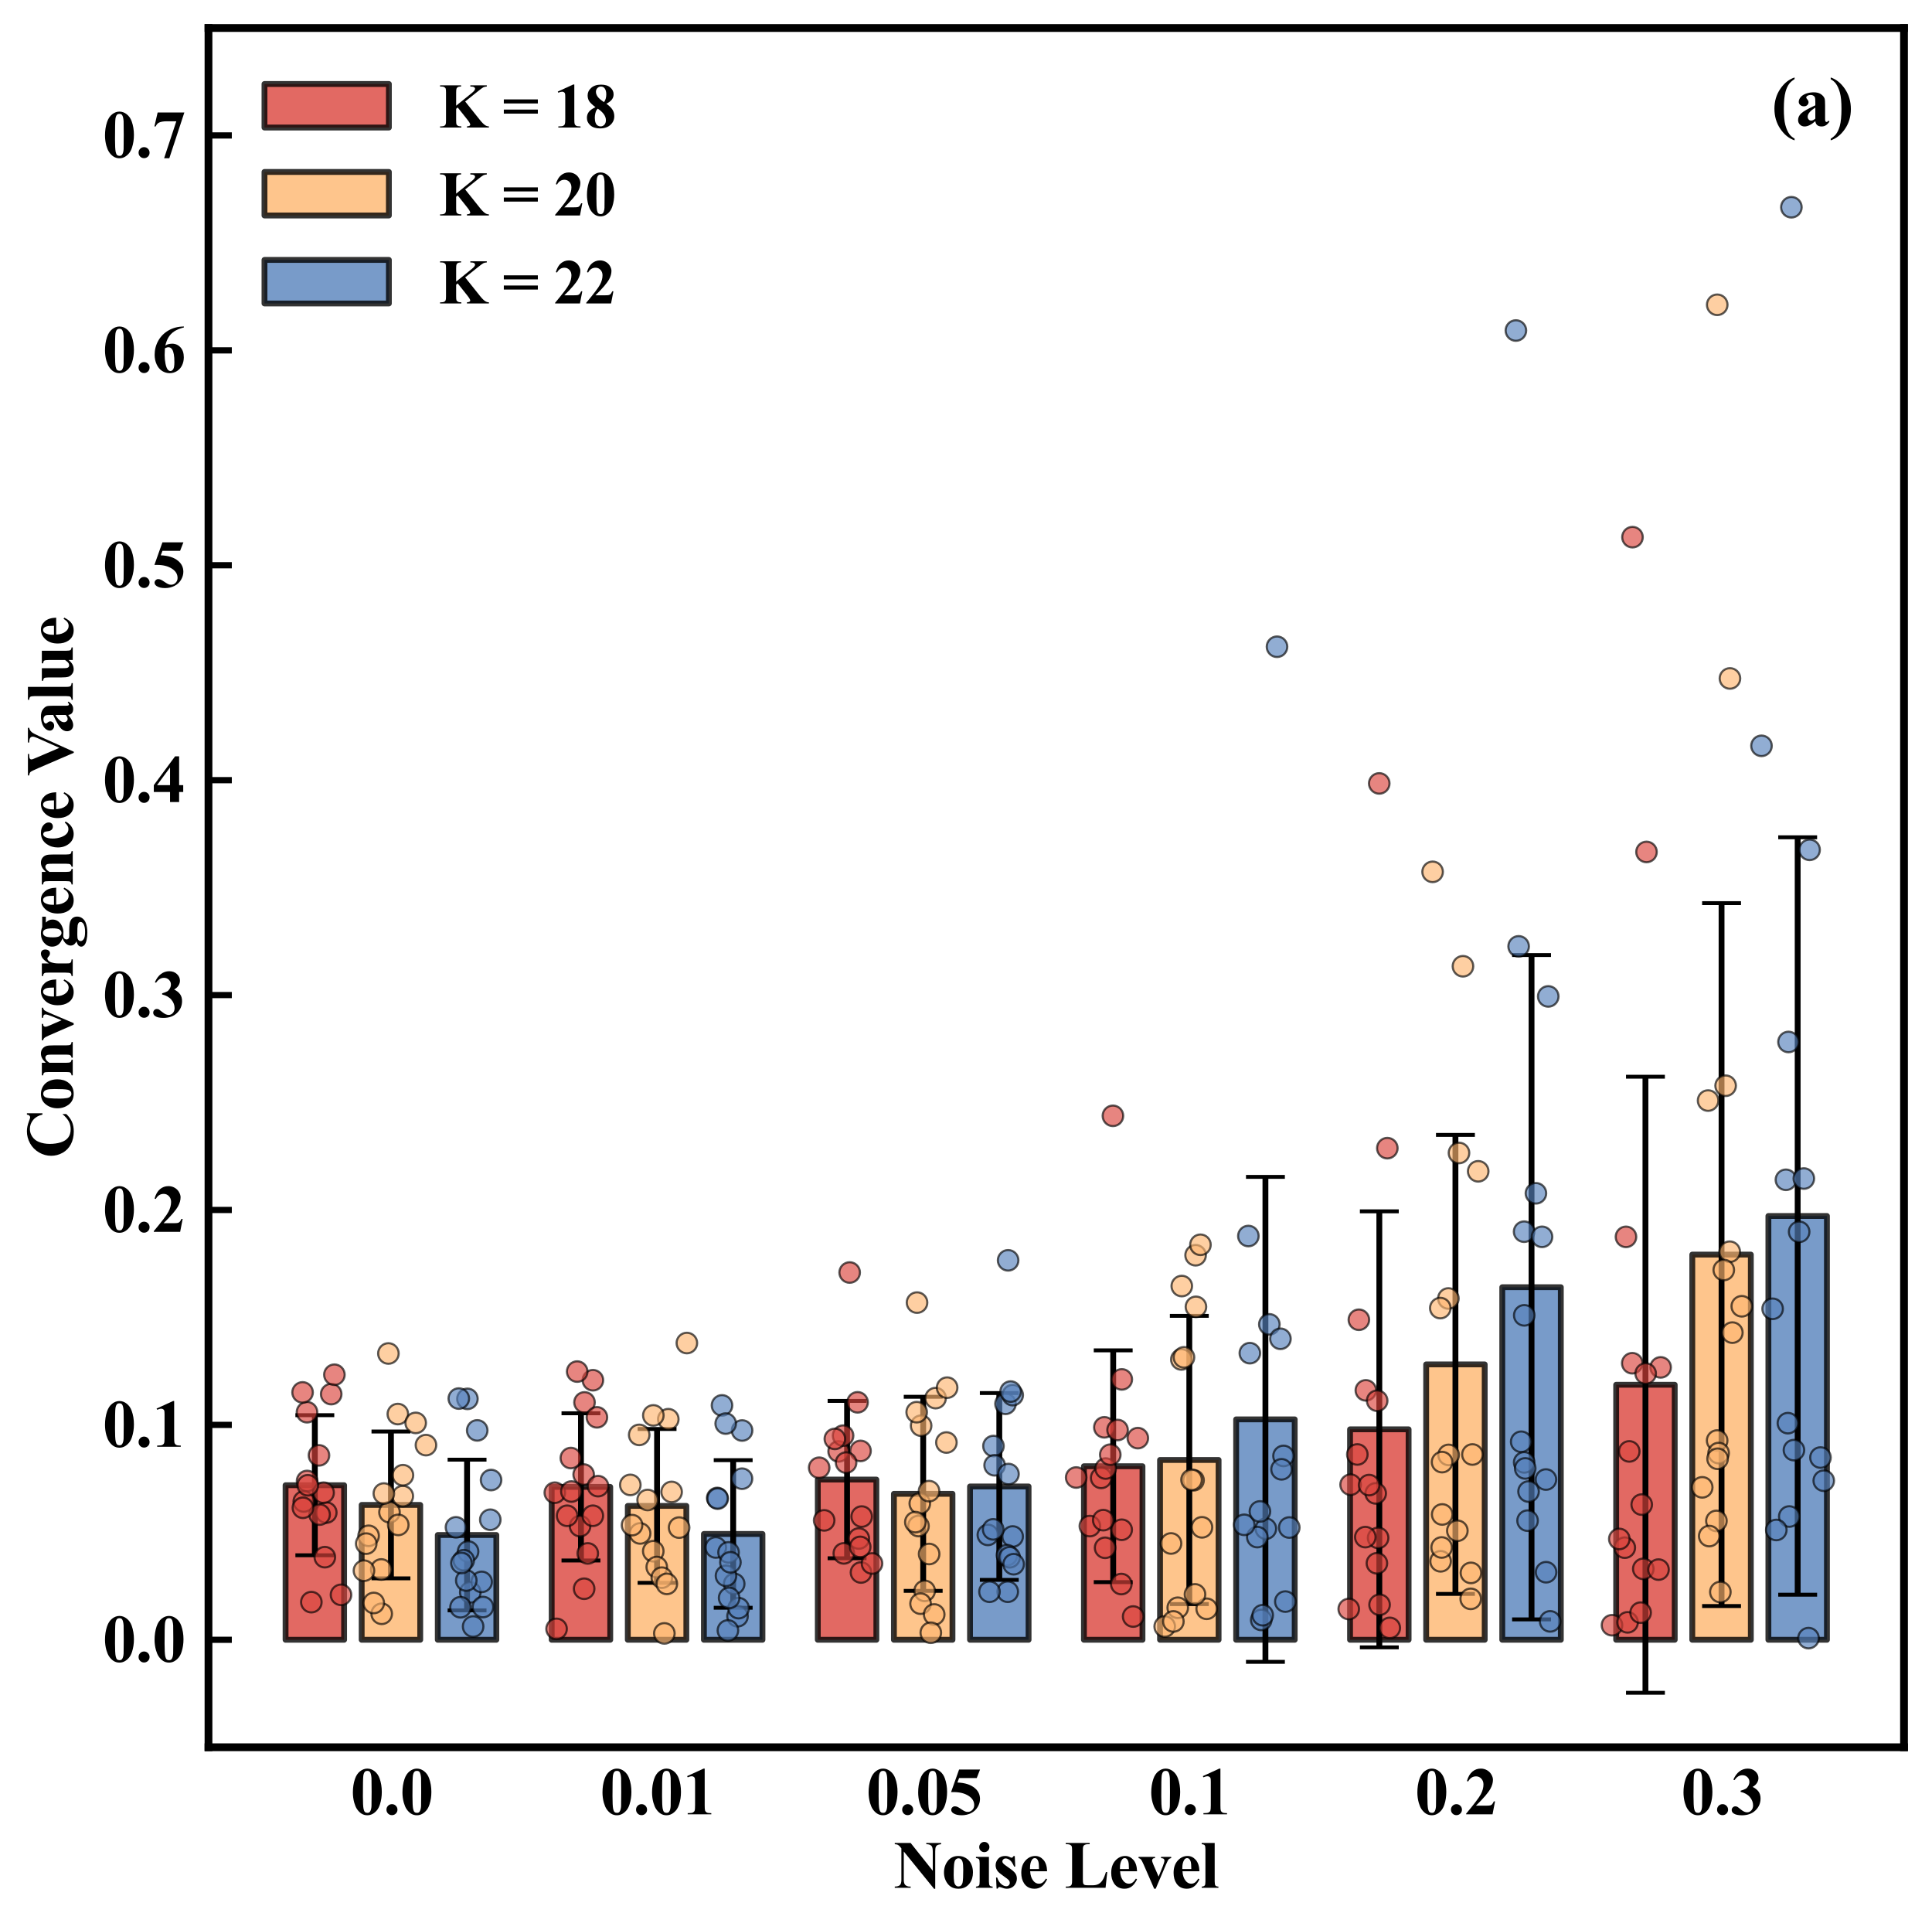 <?xml version="1.0" encoding="utf-8" standalone="no"?>
<!DOCTYPE svg PUBLIC "-//W3C//DTD SVG 1.1//EN"
  "http://www.w3.org/Graphics/SVG/1.1/DTD/svg11.dtd">
<svg xmlns:xlink="http://www.w3.org/1999/xlink" width="496.96pt" height="496.347pt" viewBox="0 0 496.96 496.347" xmlns="http://www.w3.org/2000/svg" version="1.1">
 <defs>
  <style type="text/css">*{stroke-linejoin: round; stroke-linecap: butt}</style>
 </defs>
 <g id="figure_1">
  <g id="patch_1">
   <path d="M 0 496.347 
L 496.96 496.347 
L 496.96 0 
L 0 0 
z
" style="fill: #ffffff"/>
  </g>
  <g id="axes_1">
   <g id="patch_2">
    <path d="M 53.63 449.36 
L 489.76 449.36 
L 489.76 7.2 
L 53.63 7.2 
z
" style="fill: #ffffff"/>
   </g>
   <g id="patch_3">
    <path d="M 73.455 421.725 
L 88.514 421.725 
L 88.514 381.974 
L 73.455 381.974 
z
" clip-path="url(#pf79073e7e1)" style="fill: #db443c; opacity: 0.8; stroke: #000000; stroke-width: 1.5; stroke-linejoin: miter"/>
   </g>
   <g id="patch_4">
    <path d="M 141.908 421.725 
L 156.968 421.725 
L 156.968 382.399 
L 141.908 382.399 
z
" clip-path="url(#pf79073e7e1)" style="fill: #db443c; opacity: 0.8; stroke: #000000; stroke-width: 1.5; stroke-linejoin: miter"/>
   </g>
   <g id="patch_5">
    <path d="M 210.361 421.725 
L 225.421 421.725 
L 225.421 380.524 
L 210.361 380.524 
z
" clip-path="url(#pf79073e7e1)" style="fill: #db443c; opacity: 0.8; stroke: #000000; stroke-width: 1.5; stroke-linejoin: miter"/>
   </g>
   <g id="patch_6">
    <path d="M 278.815 421.725 
L 293.874 421.725 
L 293.874 377.093 
L 278.815 377.093 
z
" clip-path="url(#pf79073e7e1)" style="fill: #db443c; opacity: 0.8; stroke: #000000; stroke-width: 1.5; stroke-linejoin: miter"/>
   </g>
   <g id="patch_7">
    <path d="M 347.268 421.725 
L 362.328 421.725 
L 362.328 367.601 
L 347.268 367.601 
z
" clip-path="url(#pf79073e7e1)" style="fill: #db443c; opacity: 0.8; stroke: #000000; stroke-width: 1.5; stroke-linejoin: miter"/>
   </g>
   <g id="patch_8">
    <path d="M 415.721 421.725 
L 430.781 421.725 
L 430.781 356.137 
L 415.721 356.137 
z
" clip-path="url(#pf79073e7e1)" style="fill: #db443c; opacity: 0.8; stroke: #000000; stroke-width: 1.5; stroke-linejoin: miter"/>
   </g>
   <g id="patch_9">
    <path d="M 93.032 421.725 
L 108.092 421.725 
L 108.092 387.042 
L 93.032 387.042 
z
" clip-path="url(#pf79073e7e1)" style="fill: #fdb670; opacity: 0.8; stroke: #000000; stroke-width: 1.5; stroke-linejoin: miter"/>
   </g>
   <g id="patch_10">
    <path d="M 161.486 421.725 
L 176.545 421.725 
L 176.545 387.295 
L 161.486 387.295 
z
" clip-path="url(#pf79073e7e1)" style="fill: #fdb670; opacity: 0.8; stroke: #000000; stroke-width: 1.5; stroke-linejoin: miter"/>
   </g>
   <g id="patch_11">
    <path d="M 229.939 421.725 
L 244.999 421.725 
L 244.999 384.185 
L 229.939 384.185 
z
" clip-path="url(#pf79073e7e1)" style="fill: #fdb670; opacity: 0.8; stroke: #000000; stroke-width: 1.5; stroke-linejoin: miter"/>
   </g>
   <g id="patch_12">
    <path d="M 298.392 421.725 
L 313.452 421.725 
L 313.452 375.478 
L 298.392 375.478 
z
" clip-path="url(#pf79073e7e1)" style="fill: #fdb670; opacity: 0.8; stroke: #000000; stroke-width: 1.5; stroke-linejoin: miter"/>
   </g>
   <g id="patch_13">
    <path d="M 366.846 421.725 
L 381.905 421.725 
L 381.905 350.904 
L 366.846 350.904 
z
" clip-path="url(#pf79073e7e1)" style="fill: #fdb670; opacity: 0.8; stroke: #000000; stroke-width: 1.5; stroke-linejoin: miter"/>
   </g>
   <g id="patch_14">
    <path d="M 435.299 421.725 
L 450.359 421.725 
L 450.359 322.659 
L 435.299 322.659 
z
" clip-path="url(#pf79073e7e1)" style="fill: #fdb670; opacity: 0.8; stroke: #000000; stroke-width: 1.5; stroke-linejoin: miter"/>
   </g>
   <g id="patch_15">
    <path d="M 112.61 421.725 
L 127.67 421.725 
L 127.67 394.778 
L 112.61 394.778 
z
" clip-path="url(#pf79073e7e1)" style="fill: #5682bb; opacity: 0.8; stroke: #000000; stroke-width: 1.5; stroke-linejoin: miter"/>
   </g>
   <g id="patch_16">
    <path d="M 181.063 421.725 
L 196.123 421.725 
L 196.123 394.508 
L 181.063 394.508 
z
" clip-path="url(#pf79073e7e1)" style="fill: #5682bb; opacity: 0.8; stroke: #000000; stroke-width: 1.5; stroke-linejoin: miter"/>
   </g>
   <g id="patch_17">
    <path d="M 249.517 421.725 
L 264.576 421.725 
L 264.576 382.296 
L 249.517 382.296 
z
" clip-path="url(#pf79073e7e1)" style="fill: #5682bb; opacity: 0.8; stroke: #000000; stroke-width: 1.5; stroke-linejoin: miter"/>
   </g>
   <g id="patch_18">
    <path d="M 317.97 421.725 
L 333.03 421.725 
L 333.03 365.039 
L 317.97 365.039 
z
" clip-path="url(#pf79073e7e1)" style="fill: #5682bb; opacity: 0.8; stroke: #000000; stroke-width: 1.5; stroke-linejoin: miter"/>
   </g>
   <g id="patch_19">
    <path d="M 386.423 421.725 
L 401.483 421.725 
L 401.483 331.052 
L 386.423 331.052 
z
" clip-path="url(#pf79073e7e1)" style="fill: #5682bb; opacity: 0.8; stroke: #000000; stroke-width: 1.5; stroke-linejoin: miter"/>
   </g>
   <g id="patch_20">
    <path d="M 454.877 421.725 
L 469.936 421.725 
L 469.936 312.734 
L 454.877 312.734 
z
" clip-path="url(#pf79073e7e1)" style="fill: #5682bb; opacity: 0.8; stroke: #000000; stroke-width: 1.5; stroke-linejoin: miter"/>
   </g>
   <g id="matplotlib.axis_1">
    <g id="xtick_1">
     <g id="text_1">
      <!-- 0.0 -->
      <g transform="translate(90.142 466.617) scale(0.17 -0.17)">
       <defs>
        <path id="TimesNewRomanPS-BoldMT-30" d="M 2966 2119 
Q 2966 1484 2788 934 
Q 2681 597 2501 381 
Q 2322 166 2094 39 
Q 1866 -88 1597 -88 
Q 1291 -88 1044 68 
Q 797 225 606 516 
Q 469 728 366 1081 
Q 231 1559 231 2069 
Q 231 2759 425 3338 
Q 584 3816 909 4070 
Q 1234 4325 1597 4325 
Q 1966 4325 2286 4073 
Q 2606 3822 2756 3397 
Q 2966 2813 2966 2119 
z
M 2003 2125 
Q 2003 3238 1991 3422 
Q 1959 3856 1841 4009 
Q 1763 4109 1588 4109 
Q 1453 4109 1375 4034 
Q 1259 3925 1218 3648 
Q 1178 3372 1178 1719 
Q 1178 819 1241 513 
Q 1288 291 1375 216 
Q 1463 141 1606 141 
Q 1763 141 1841 241 
Q 1972 416 1991 781 
L 2003 2125 
z
" transform="scale(0.016)"/>
        <path id="TimesNewRomanPS-BoldMT-2e" d="M 800 963 
Q 1019 963 1170 809 
Q 1322 656 1322 441 
Q 1322 225 1169 73 
Q 1016 -78 800 -78 
Q 584 -78 432 73 
Q 281 225 281 441 
Q 281 656 432 809 
Q 584 963 800 963 
z
" transform="scale(0.016)"/>
       </defs>
       <use xlink:href="#TimesNewRomanPS-BoldMT-30"/>
       <use xlink:href="#TimesNewRomanPS-BoldMT-2e" x="50"/>
       <use xlink:href="#TimesNewRomanPS-BoldMT-30" x="75"/>
      </g>
     </g>
    </g>
    <g id="xtick_2">
     <g id="text_2">
      <!-- 0.01 -->
      <g transform="translate(154.346 466.617) scale(0.17 -0.17)">
       <defs>
        <path id="TimesNewRomanPS-BoldMT-31" d="M 2084 4325 
L 2084 859 
Q 2084 469 2118 361 
Q 2153 253 2262 184 
Q 2372 116 2613 116 
L 2709 116 
L 2709 0 
L 478 0 
L 478 116 
L 591 116 
Q 863 116 978 178 
Q 1094 241 1134 350 
Q 1175 459 1175 859 
L 1175 3056 
Q 1175 3350 1147 3423 
Q 1119 3497 1042 3548 
Q 966 3600 866 3600 
Q 706 3600 478 3500 
L 422 3613 
L 1981 4325 
L 2084 4325 
z
" transform="scale(0.016)"/>
       </defs>
       <use xlink:href="#TimesNewRomanPS-BoldMT-30"/>
       <use xlink:href="#TimesNewRomanPS-BoldMT-2e" x="50"/>
       <use xlink:href="#TimesNewRomanPS-BoldMT-30" x="75"/>
       <use xlink:href="#TimesNewRomanPS-BoldMT-31" x="125"/>
      </g>
     </g>
    </g>
    <g id="xtick_3">
     <g id="text_3">
      <!-- 0.05 -->
      <g transform="translate(222.799 466.617) scale(0.17 -0.17)">
       <defs>
        <path id="TimesNewRomanPS-BoldMT-35" d="M 975 4238 
L 2959 4238 
L 2644 3431 
L 975 3431 
L 816 3009 
Q 1894 2969 2475 2472 
Q 2953 2063 2953 1453 
Q 2953 1063 2731 689 
Q 2509 316 2106 114 
Q 1703 -88 1222 -88 
Q 703 -88 425 106 
Q 231 244 231 419 
Q 231 553 332 656 
Q 434 759 569 759 
Q 691 759 816 709 
Q 941 659 1244 447 
Q 1434 316 1572 266 
Q 1669 228 1791 228 
Q 2047 228 2226 415 
Q 2406 603 2406 866 
Q 2406 1416 1856 1759 
Q 1306 2103 469 2103 
Q 384 2103 216 2100 
L 975 4238 
z
" transform="scale(0.016)"/>
       </defs>
       <use xlink:href="#TimesNewRomanPS-BoldMT-30"/>
       <use xlink:href="#TimesNewRomanPS-BoldMT-2e" x="50"/>
       <use xlink:href="#TimesNewRomanPS-BoldMT-30" x="75"/>
       <use xlink:href="#TimesNewRomanPS-BoldMT-35" x="125"/>
      </g>
     </g>
    </g>
    <g id="xtick_4">
     <g id="text_4">
      <!-- 0.1 -->
      <g transform="translate(295.503 466.617) scale(0.17 -0.17)">
       <use xlink:href="#TimesNewRomanPS-BoldMT-30"/>
       <use xlink:href="#TimesNewRomanPS-BoldMT-2e" x="50"/>
       <use xlink:href="#TimesNewRomanPS-BoldMT-31" x="75"/>
      </g>
     </g>
    </g>
    <g id="xtick_5">
     <g id="text_5">
      <!-- 0.2 -->
      <g transform="translate(363.956 466.617) scale(0.17 -0.17)">
       <defs>
        <path id="TimesNewRomanPS-BoldMT-32" d="M 2650 0 
L 156 0 
L 156 69 
Q 1303 1434 1548 1906 
Q 1794 2378 1794 2828 
Q 1794 3156 1591 3373 
Q 1388 3591 1094 3591 
Q 613 3591 347 3109 
L 231 3150 
Q 400 3750 744 4037 
Q 1088 4325 1538 4325 
Q 1859 4325 2125 4175 
Q 2391 4025 2541 3764 
Q 2691 3503 2691 3275 
Q 2691 2859 2459 2431 
Q 2144 1853 1081 819 
L 1997 819 
Q 2334 819 2436 847 
Q 2538 875 2603 942 
Q 2669 1009 2775 1225 
L 2888 1225 
L 2650 0 
z
" transform="scale(0.016)"/>
       </defs>
       <use xlink:href="#TimesNewRomanPS-BoldMT-30"/>
       <use xlink:href="#TimesNewRomanPS-BoldMT-2e" x="50"/>
       <use xlink:href="#TimesNewRomanPS-BoldMT-32" x="75"/>
      </g>
     </g>
    </g>
    <g id="xtick_6">
     <g id="text_6">
      <!-- 0.3 -->
      <g transform="translate(432.409 466.617) scale(0.17 -0.17)">
       <defs>
        <path id="TimesNewRomanPS-BoldMT-33" d="M 947 2125 
L 947 2234 
Q 1303 2338 1440 2427 
Q 1578 2516 1678 2698 
Q 1778 2881 1778 3069 
Q 1778 3328 1589 3514 
Q 1400 3700 1119 3700 
Q 681 3700 375 3238 
L 259 3278 
Q 484 3800 836 4062 
Q 1188 4325 1619 4325 
Q 2059 4325 2345 4056 
Q 2631 3788 2631 3428 
Q 2631 3194 2498 2976 
Q 2366 2759 2081 2594 
Q 2447 2416 2639 2155 
Q 2831 1894 2831 1500 
Q 2831 838 2351 373 
Q 1872 -91 1066 -91 
Q 528 -91 281 88 
Q 103 213 103 409 
Q 103 553 206 654 
Q 309 756 444 756 
Q 547 756 638 713 
Q 688 688 992 439 
Q 1297 191 1563 191 
Q 1794 191 1959 373 
Q 2125 556 2125 838 
Q 2125 1266 1825 1627 
Q 1525 1988 947 2125 
z
" transform="scale(0.016)"/>
       </defs>
       <use xlink:href="#TimesNewRomanPS-BoldMT-30"/>
       <use xlink:href="#TimesNewRomanPS-BoldMT-2e" x="50"/>
       <use xlink:href="#TimesNewRomanPS-BoldMT-33" x="75"/>
      </g>
     </g>
    </g>
    <g id="text_7">
     <!-- Noise Level -->
     <g transform="translate(229.911 485.511) scale(0.17 -0.17)">
      <defs>
       <path id="TimesNewRomanPS-BoldMT-4e" d="M 1594 4238 
L 3684 1609 
L 3684 3431 
Q 3684 3813 3575 3947 
Q 3425 4128 3072 4122 
L 3072 4238 
L 4472 4238 
L 4472 4122 
Q 4203 4088 4111 4033 
Q 4019 3978 3967 3854 
Q 3916 3731 3916 3431 
L 3916 -97 
L 3809 -97 
L 944 3431 
L 944 738 
Q 944 372 1111 244 
Q 1278 116 1494 116 
L 1594 116 
L 1594 0 
L 91 0 
L 91 116 
Q 441 119 578 259 
Q 716 400 716 738 
L 716 3728 
L 625 3841 
Q 491 4009 387 4062 
Q 284 4116 91 4122 
L 91 4238 
L 1594 4238 
z
" transform="scale(0.016)"/>
       <path id="TimesNewRomanPS-BoldMT-6f" d="M 1594 3009 
Q 1975 3009 2303 2812 
Q 2631 2616 2801 2253 
Q 2972 1891 2972 1459 
Q 2972 838 2656 419 
Q 2275 -88 1603 -88 
Q 944 -88 587 375 
Q 231 838 231 1447 
Q 231 2075 595 2542 
Q 959 3009 1594 3009 
z
M 1606 2788 
Q 1447 2788 1333 2667 
Q 1219 2547 1183 2192 
Q 1147 1838 1147 1206 
Q 1147 872 1191 581 
Q 1225 359 1337 243 
Q 1450 128 1594 128 
Q 1734 128 1828 206 
Q 1950 313 1991 503 
Q 2053 800 2053 1703 
Q 2053 2234 1993 2432 
Q 1934 2631 1819 2722 
Q 1738 2788 1606 2788 
z
" transform="scale(0.016)"/>
       <path id="TimesNewRomanPS-BoldMT-69" d="M 919 4338 
Q 1122 4338 1262 4195 
Q 1403 4053 1403 3853 
Q 1403 3653 1261 3512 
Q 1119 3372 919 3372 
Q 719 3372 578 3512 
Q 438 3653 438 3853 
Q 438 4053 578 4195 
Q 719 4338 919 4338 
z
M 1356 2922 
L 1356 606 
Q 1356 297 1428 211 
Q 1500 125 1709 113 
L 1709 0 
L 131 0 
L 131 113 
Q 325 119 419 225 
Q 481 297 481 606 
L 481 2313 
Q 481 2622 409 2708 
Q 338 2794 131 2806 
L 131 2922 
L 1356 2922 
z
" transform="scale(0.016)"/>
       <path id="TimesNewRomanPS-BoldMT-73" d="M 2063 3003 
L 2109 2006 
L 2003 2006 
Q 1813 2450 1608 2612 
Q 1403 2775 1200 2775 
Q 1072 2775 981 2689 
Q 891 2603 891 2491 
Q 891 2406 953 2328 
Q 1053 2200 1512 1889 
Q 1972 1578 2117 1361 
Q 2263 1144 2263 875 
Q 2263 631 2141 397 
Q 2019 163 1797 37 
Q 1575 -88 1306 -88 
Q 1097 -88 747 44 
Q 653 78 619 78 
Q 516 78 447 -78 
L 344 -78 
L 294 972 
L 400 972 
Q 541 559 786 353 
Q 1031 147 1250 147 
Q 1400 147 1495 239 
Q 1591 331 1591 463 
Q 1591 613 1497 722 
Q 1403 831 1078 1053 
Q 600 1384 459 1559 
Q 253 1816 253 2125 
Q 253 2463 486 2736 
Q 719 3009 1159 3009 
Q 1397 3009 1619 2894 
Q 1703 2847 1756 2847 
Q 1813 2847 1847 2870 
Q 1881 2894 1956 3003 
L 2063 3003 
z
" transform="scale(0.016)"/>
       <path id="TimesNewRomanPS-BoldMT-65" d="M 2691 1566 
L 1088 1566 
Q 1116 984 1397 647 
Q 1613 388 1916 388 
Q 2103 388 2256 492 
Q 2409 597 2584 869 
L 2691 800 
Q 2453 316 2165 114 
Q 1878 -88 1500 -88 
Q 850 -88 516 413 
Q 247 816 247 1413 
Q 247 2144 642 2576 
Q 1038 3009 1569 3009 
Q 2013 3009 2339 2645 
Q 2666 2281 2691 1566 
z
M 1922 1775 
Q 1922 2278 1867 2465 
Q 1813 2653 1697 2750 
Q 1631 2806 1522 2806 
Q 1359 2806 1256 2647 
Q 1072 2369 1072 1884 
L 1072 1775 
L 1922 1775 
z
" transform="scale(0.016)"/>
       <path id="TimesNewRomanPS-BoldMT-20" transform="scale(0.016)"/>
       <path id="TimesNewRomanPS-BoldMT-4c" d="M 4041 1488 
L 3881 0 
L 119 0 
L 119 116 
L 259 116 
Q 444 116 556 181 
Q 638 225 681 331 
Q 716 406 716 725 
L 716 3513 
Q 716 3838 681 3919 
Q 647 4000 542 4061 
Q 438 4122 259 4122 
L 119 4122 
L 119 4238 
L 2378 4238 
L 2378 4122 
L 2194 4122 
Q 2009 4122 1897 4056 
Q 1816 4013 1769 3906 
Q 1734 3831 1734 3513 
L 1734 813 
Q 1734 488 1771 398 
Q 1809 309 1919 266 
Q 1997 238 2297 238 
L 2650 238 
Q 2988 238 3213 356 
Q 3438 475 3602 731 
Q 3766 988 3913 1488 
L 4041 1488 
z
" transform="scale(0.016)"/>
       <path id="TimesNewRomanPS-BoldMT-76" d="M 1534 -88 
L 550 2178 
Q 372 2588 272 2697 
Q 200 2778 59 2806 
L 59 2922 
L 1613 2922 
L 1613 2806 
Q 1466 2806 1413 2753 
Q 1338 2684 1338 2591 
Q 1338 2475 1475 2156 
L 1956 1059 
L 2341 2006 
Q 2506 2413 2506 2581 
Q 2506 2678 2436 2739 
Q 2366 2800 2188 2806 
L 2188 2922 
L 3144 2922 
L 3144 2806 
Q 3006 2788 2918 2703 
Q 2831 2619 2656 2206 
L 1681 -88 
L 1534 -88 
z
" transform="scale(0.016)"/>
       <path id="TimesNewRomanPS-BoldMT-6c" d="M 1359 4238 
L 1359 606 
Q 1359 297 1431 211 
Q 1503 125 1713 113 
L 1713 0 
L 134 0 
L 134 113 
Q 328 119 422 225 
Q 484 297 484 606 
L 484 3631 
Q 484 3938 412 4023 
Q 341 4109 134 4122 
L 134 4238 
L 1359 4238 
z
" transform="scale(0.016)"/>
      </defs>
      <use xlink:href="#TimesNewRomanPS-BoldMT-4e"/>
      <use xlink:href="#TimesNewRomanPS-BoldMT-6f" x="72.217"/>
      <use xlink:href="#TimesNewRomanPS-BoldMT-69" x="122.217"/>
      <use xlink:href="#TimesNewRomanPS-BoldMT-73" x="150"/>
      <use xlink:href="#TimesNewRomanPS-BoldMT-65" x="188.916"/>
      <use xlink:href="#TimesNewRomanPS-BoldMT-20" x="233.301"/>
      <use xlink:href="#TimesNewRomanPS-BoldMT-4c" x="258.301"/>
      <use xlink:href="#TimesNewRomanPS-BoldMT-65" x="325"/>
      <use xlink:href="#TimesNewRomanPS-BoldMT-76" x="369.385"/>
      <use xlink:href="#TimesNewRomanPS-BoldMT-65" x="419.385"/>
      <use xlink:href="#TimesNewRomanPS-BoldMT-6c" x="463.77"/>
     </g>
    </g>
   </g>
   <g id="matplotlib.axis_2">
    <g id="ytick_1">
     <g id="line2d_1">
      <defs>
       <path id="m52e030594c" d="M 0 0 
L 6 0 
" style="stroke: #000000; stroke-width: 1.6"/>
      </defs>
      <g>
       <use xlink:href="#m52e030594c" x="53.63" y="421.725" style="stroke: #000000; stroke-width: 1.6"/>
      </g>
     </g>
     <g id="text_8">
      <!-- 0.0 -->
      <g transform="translate(26.38 427.354) scale(0.17 -0.17)">
       <use xlink:href="#TimesNewRomanPS-BoldMT-30"/>
       <use xlink:href="#TimesNewRomanPS-BoldMT-2e" x="50"/>
       <use xlink:href="#TimesNewRomanPS-BoldMT-30" x="75"/>
      </g>
     </g>
    </g>
    <g id="ytick_2">
     <g id="line2d_2">
      <g>
       <use xlink:href="#m52e030594c" x="53.63" y="366.455" style="stroke: #000000; stroke-width: 1.6"/>
      </g>
     </g>
     <g id="text_9">
      <!-- 0.1 -->
      <g transform="translate(26.38 372.084) scale(0.17 -0.17)">
       <use xlink:href="#TimesNewRomanPS-BoldMT-30"/>
       <use xlink:href="#TimesNewRomanPS-BoldMT-2e" x="50"/>
       <use xlink:href="#TimesNewRomanPS-BoldMT-31" x="75"/>
      </g>
     </g>
    </g>
    <g id="ytick_3">
     <g id="line2d_3">
      <g>
       <use xlink:href="#m52e030594c" x="53.63" y="311.185" style="stroke: #000000; stroke-width: 1.6"/>
      </g>
     </g>
     <g id="text_10">
      <!-- 0.2 -->
      <g transform="translate(26.38 316.814) scale(0.17 -0.17)">
       <use xlink:href="#TimesNewRomanPS-BoldMT-30"/>
       <use xlink:href="#TimesNewRomanPS-BoldMT-2e" x="50"/>
       <use xlink:href="#TimesNewRomanPS-BoldMT-32" x="75"/>
      </g>
     </g>
    </g>
    <g id="ytick_4">
     <g id="line2d_4">
      <g>
       <use xlink:href="#m52e030594c" x="53.63" y="255.915" style="stroke: #000000; stroke-width: 1.6"/>
      </g>
     </g>
     <g id="text_11">
      <!-- 0.3 -->
      <g transform="translate(26.38 261.544) scale(0.17 -0.17)">
       <use xlink:href="#TimesNewRomanPS-BoldMT-30"/>
       <use xlink:href="#TimesNewRomanPS-BoldMT-2e" x="50"/>
       <use xlink:href="#TimesNewRomanPS-BoldMT-33" x="75"/>
      </g>
     </g>
    </g>
    <g id="ytick_5">
     <g id="line2d_5">
      <g>
       <use xlink:href="#m52e030594c" x="53.63" y="200.645" style="stroke: #000000; stroke-width: 1.6"/>
      </g>
     </g>
     <g id="text_12">
      <!-- 0.4 -->
      <g transform="translate(26.38 206.274) scale(0.17 -0.17)">
       <defs>
        <path id="TimesNewRomanPS-BoldMT-34" d="M 159 1597 
L 2172 4325 
L 2553 4325 
L 2553 1597 
L 2941 1597 
L 2941 950 
L 2553 950 
L 2553 0 
L 1694 0 
L 1694 950 
L 159 950 
L 159 1597 
z
M 463 1597 
L 1694 1597 
L 1694 3269 
L 463 1597 
z
" transform="scale(0.016)"/>
       </defs>
       <use xlink:href="#TimesNewRomanPS-BoldMT-30"/>
       <use xlink:href="#TimesNewRomanPS-BoldMT-2e" x="50"/>
       <use xlink:href="#TimesNewRomanPS-BoldMT-34" x="75"/>
      </g>
     </g>
    </g>
    <g id="ytick_6">
     <g id="line2d_6">
      <g>
       <use xlink:href="#m52e030594c" x="53.63" y="145.375" style="stroke: #000000; stroke-width: 1.6"/>
      </g>
     </g>
     <g id="text_13">
      <!-- 0.5 -->
      <g transform="translate(26.38 151.004) scale(0.17 -0.17)">
       <use xlink:href="#TimesNewRomanPS-BoldMT-30"/>
       <use xlink:href="#TimesNewRomanPS-BoldMT-2e" x="50"/>
       <use xlink:href="#TimesNewRomanPS-BoldMT-35" x="75"/>
      </g>
     </g>
    </g>
    <g id="ytick_7">
     <g id="line2d_7">
      <g>
       <use xlink:href="#m52e030594c" x="53.63" y="90.105" style="stroke: #000000; stroke-width: 1.6"/>
      </g>
     </g>
     <g id="text_14">
      <!-- 0.6 -->
      <g transform="translate(26.38 95.734) scale(0.17 -0.17)">
       <defs>
        <path id="TimesNewRomanPS-BoldMT-36" d="M 3006 4325 
L 3006 4238 
Q 2441 4094 2098 3867 
Q 1756 3641 1557 3317 
Q 1359 2994 1250 2516 
Q 1388 2609 1478 2638 
Q 1681 2700 1888 2700 
Q 2363 2700 2680 2354 
Q 2997 2009 2997 1413 
Q 2997 994 2825 644 
Q 2653 294 2337 103 
Q 2022 -88 1663 -88 
Q 1272 -88 940 126 
Q 609 341 423 753 
Q 238 1166 238 1650 
Q 238 2363 580 2977 
Q 922 3591 1551 3955 
Q 2181 4319 3006 4325 
z
M 1209 2263 
Q 1184 1831 1184 1631 
Q 1184 1200 1267 797 
Q 1350 394 1494 231 
Q 1597 116 1738 116 
Q 1881 116 1993 283 
Q 2106 450 2106 963 
Q 2106 1825 1897 2153 
Q 1763 2366 1534 2366 
Q 1409 2366 1209 2263 
z
" transform="scale(0.016)"/>
       </defs>
       <use xlink:href="#TimesNewRomanPS-BoldMT-30"/>
       <use xlink:href="#TimesNewRomanPS-BoldMT-2e" x="50"/>
       <use xlink:href="#TimesNewRomanPS-BoldMT-36" x="75"/>
      </g>
     </g>
    </g>
    <g id="ytick_8">
     <g id="line2d_8">
      <g>
       <use xlink:href="#m52e030594c" x="53.63" y="34.835" style="stroke: #000000; stroke-width: 1.6"/>
      </g>
     </g>
     <g id="text_15">
      <!-- 0.7 -->
      <g transform="translate(26.38 40.464) scale(0.17 -0.17)">
       <defs>
        <path id="TimesNewRomanPS-BoldMT-37" d="M 1134 -88 
L 2288 3409 
L 1409 3409 
Q 894 3409 634 3275 
Q 453 3181 334 2922 
L 216 2922 
L 522 4238 
L 3047 4238 
L 1625 -88 
L 1134 -88 
z
" transform="scale(0.016)"/>
       </defs>
       <use xlink:href="#TimesNewRomanPS-BoldMT-30"/>
       <use xlink:href="#TimesNewRomanPS-BoldMT-2e" x="50"/>
       <use xlink:href="#TimesNewRomanPS-BoldMT-37" x="75"/>
      </g>
     </g>
    </g>
    <g id="text_16">
     <!-- Convergence Value -->
     <g transform="translate(18.712 297.939) rotate(-90) scale(0.17 -0.17)">
      <defs>
       <path id="TimesNewRomanPS-BoldMT-43" d="M 4272 4334 
L 4272 2866 
L 4150 2866 
Q 4013 3441 3638 3747 
Q 3263 4053 2788 4053 
Q 2391 4053 2059 3825 
Q 1728 3597 1575 3228 
Q 1378 2756 1378 2178 
Q 1378 1609 1522 1142 
Q 1666 675 1972 436 
Q 2278 197 2766 197 
Q 3166 197 3498 372 
Q 3831 547 4200 975 
L 4200 609 
Q 3844 238 3458 70 
Q 3072 -97 2556 -97 
Q 1878 -97 1351 175 
Q 825 447 539 956 
Q 253 1466 253 2041 
Q 253 2647 570 3190 
Q 888 3734 1427 4034 
Q 1966 4334 2572 4334 
Q 3019 4334 3516 4141 
Q 3803 4028 3881 4028 
Q 3981 4028 4054 4101 
Q 4128 4175 4150 4334 
L 4272 4334 
z
" transform="scale(0.016)"/>
       <path id="TimesNewRomanPS-BoldMT-6e" d="M 1409 2922 
L 1409 2544 
Q 1634 2788 1840 2898 
Q 2047 3009 2284 3009 
Q 2569 3009 2756 2851 
Q 2944 2694 3006 2459 
Q 3056 2281 3056 1775 
L 3056 638 
Q 3056 300 3117 217 
Q 3178 134 3372 113 
L 3372 0 
L 1894 0 
L 1894 113 
Q 2059 134 2131 250 
Q 2181 328 2181 638 
L 2181 1938 
Q 2181 2297 2153 2390 
Q 2125 2484 2058 2536 
Q 1991 2588 1909 2588 
Q 1641 2588 1409 2203 
L 1409 638 
Q 1409 309 1470 221 
Q 1531 134 1697 113 
L 1697 0 
L 219 0 
L 219 113 
Q 403 131 481 231 
Q 534 300 534 638 
L 534 2288 
Q 534 2619 473 2700 
Q 413 2781 219 2806 
L 219 2922 
L 1409 2922 
z
" transform="scale(0.016)"/>
       <path id="TimesNewRomanPS-BoldMT-72" d="M 1428 2922 
L 1428 2259 
Q 1719 2713 1937 2861 
Q 2156 3009 2359 3009 
Q 2534 3009 2639 2901 
Q 2744 2794 2744 2597 
Q 2744 2388 2642 2272 
Q 2541 2156 2397 2156 
Q 2231 2156 2109 2262 
Q 1988 2369 1966 2381 
Q 1934 2400 1894 2400 
Q 1803 2400 1722 2331 
Q 1594 2225 1528 2028 
Q 1428 1725 1428 1359 
L 1428 688 
L 1431 513 
Q 1431 334 1453 284 
Q 1491 200 1564 161 
Q 1638 122 1813 113 
L 1813 0 
L 234 0 
L 234 113 
Q 425 128 492 217 
Q 559 306 559 688 
L 559 2303 
Q 559 2553 534 2622 
Q 503 2709 443 2750 
Q 384 2791 234 2806 
L 234 2922 
L 1428 2922 
z
" transform="scale(0.016)"/>
       <path id="TimesNewRomanPS-BoldMT-67" d="M 2091 2888 
L 3075 2888 
L 3075 2544 
L 2516 2544 
Q 2669 2391 2728 2266 
Q 2803 2097 2803 1913 
Q 2803 1600 2629 1370 
Q 2456 1141 2157 1011 
Q 1859 881 1628 881 
Q 1609 881 1253 897 
Q 1113 897 1017 805 
Q 922 713 922 584 
Q 922 472 1008 400 
Q 1094 328 1288 328 
L 1828 334 
Q 2484 334 2731 191 
Q 3084 -9 3084 -425 
Q 3084 -691 2921 -908 
Q 2759 -1125 2494 -1228 
Q 2091 -1381 1566 -1381 
Q 1172 -1381 847 -1304 
Q 522 -1228 381 -1092 
Q 241 -956 241 -806 
Q 241 -663 348 -548 
Q 456 -434 750 -356 
Q 344 -156 344 200 
Q 344 416 509 619 
Q 675 822 1034 972 
Q 616 1125 428 1375 
Q 241 1625 241 1953 
Q 241 2381 591 2695 
Q 941 3009 1491 3009 
Q 1781 3009 2091 2888 
z
M 1550 2816 
Q 1369 2816 1244 2633 
Q 1119 2450 1119 1875 
Q 1119 1409 1242 1236 
Q 1366 1063 1534 1063 
Q 1722 1063 1847 1234 
Q 1972 1406 1972 1903 
Q 1972 2463 1831 2666 
Q 1731 2816 1550 2816 
z
M 1366 -431 
Q 1047 -431 944 -484 
Q 766 -581 766 -747 
Q 766 -906 950 -1036 
Q 1134 -1166 1644 -1166 
Q 2078 -1166 2326 -1050 
Q 2575 -934 2575 -725 
Q 2575 -647 2528 -594 
Q 2444 -500 2273 -465 
Q 2103 -431 1366 -431 
z
" transform="scale(0.016)"/>
       <path id="TimesNewRomanPS-BoldMT-63" d="M 2600 753 
L 2697 678 
Q 2491 291 2183 101 
Q 1875 -88 1528 -88 
Q 944 -88 594 353 
Q 244 794 244 1413 
Q 244 2009 563 2463 
Q 947 3009 1622 3009 
Q 2075 3009 2342 2781 
Q 2609 2553 2609 2272 
Q 2609 2094 2501 1987 
Q 2394 1881 2219 1881 
Q 2034 1881 1914 2003 
Q 1794 2125 1766 2438 
Q 1747 2634 1675 2713 
Q 1603 2791 1506 2791 
Q 1356 2791 1250 2631 
Q 1088 2391 1088 1894 
Q 1088 1481 1219 1104 
Q 1350 728 1578 544 
Q 1750 409 1984 409 
Q 2138 409 2275 481 
Q 2413 553 2600 753 
z
" transform="scale(0.016)"/>
       <path id="TimesNewRomanPS-BoldMT-56" d="M 4556 4238 
L 4556 4122 
Q 4325 4084 4144 3875 
Q 4013 3719 3753 3141 
L 2294 -97 
L 2191 -97 
L 738 3272 
Q 475 3881 386 3987 
Q 297 4094 50 4122 
L 50 4238 
L 2081 4238 
L 2081 4122 
L 2013 4122 
Q 1738 4122 1638 4053 
Q 1566 4006 1566 3916 
Q 1566 3859 1591 3782 
Q 1616 3706 1759 3372 
L 2663 1263 
L 3500 3141 
Q 3650 3481 3684 3597 
Q 3719 3713 3719 3794 
Q 3719 3888 3669 3959 
Q 3619 4031 3522 4069 
Q 3388 4122 3166 4122 
L 3166 4238 
L 4556 4238 
z
" transform="scale(0.016)"/>
       <path id="TimesNewRomanPS-BoldMT-61" d="M 1828 431 
Q 1294 -41 869 -41 
Q 619 -41 453 123 
Q 288 288 288 534 
Q 288 869 575 1136 
Q 863 1403 1828 1847 
L 1828 2141 
Q 1828 2472 1792 2558 
Q 1756 2644 1656 2708 
Q 1556 2772 1431 2772 
Q 1228 2772 1097 2681 
Q 1016 2625 1016 2550 
Q 1016 2484 1103 2388 
Q 1222 2253 1222 2128 
Q 1222 1975 1108 1867 
Q 994 1759 809 1759 
Q 613 1759 480 1878 
Q 347 1997 347 2156 
Q 347 2381 525 2586 
Q 703 2791 1022 2900 
Q 1341 3009 1684 3009 
Q 2100 3009 2342 2832 
Q 2584 2656 2656 2450 
Q 2700 2319 2700 1847 
L 2700 713 
Q 2700 513 2715 461 
Q 2731 409 2762 384 
Q 2794 359 2834 359 
Q 2916 359 3000 475 
L 3094 400 
Q 2938 169 2770 64 
Q 2603 -41 2391 -41 
Q 2141 -41 2000 76 
Q 1859 194 1828 431 
z
M 1828 659 
L 1828 1638 
Q 1450 1416 1266 1163 
Q 1144 994 1144 822 
Q 1144 678 1247 569 
Q 1325 484 1466 484 
Q 1622 484 1828 659 
z
" transform="scale(0.016)"/>
       <path id="TimesNewRomanPS-BoldMT-75" d="M 3038 2922 
L 3038 634 
Q 3038 300 3100 217 
Q 3163 134 3353 113 
L 3353 0 
L 2163 0 
L 2163 391 
Q 1953 141 1743 26 
Q 1534 -88 1275 -88 
Q 1028 -88 836 64 
Q 644 216 578 419 
Q 513 622 513 1128 
L 513 2288 
Q 513 2619 452 2700 
Q 391 2781 197 2806 
L 197 2922 
L 1388 2922 
L 1388 925 
Q 1388 613 1417 522 
Q 1447 431 1511 384 
Q 1575 338 1659 338 
Q 1772 338 1863 397 
Q 1988 478 2163 725 
L 2163 2288 
Q 2163 2619 2102 2700 
Q 2041 2781 1847 2806 
L 1847 2922 
L 3038 2922 
z
" transform="scale(0.016)"/>
      </defs>
      <use xlink:href="#TimesNewRomanPS-BoldMT-43"/>
      <use xlink:href="#TimesNewRomanPS-BoldMT-6f" x="72.217"/>
      <use xlink:href="#TimesNewRomanPS-BoldMT-6e" x="122.217"/>
      <use xlink:href="#TimesNewRomanPS-BoldMT-76" x="177.832"/>
      <use xlink:href="#TimesNewRomanPS-BoldMT-65" x="227.832"/>
      <use xlink:href="#TimesNewRomanPS-BoldMT-72" x="272.217"/>
      <use xlink:href="#TimesNewRomanPS-BoldMT-67" x="316.602"/>
      <use xlink:href="#TimesNewRomanPS-BoldMT-65" x="366.602"/>
      <use xlink:href="#TimesNewRomanPS-BoldMT-6e" x="410.986"/>
      <use xlink:href="#TimesNewRomanPS-BoldMT-63" x="466.602"/>
      <use xlink:href="#TimesNewRomanPS-BoldMT-65" x="510.986"/>
      <use xlink:href="#TimesNewRomanPS-BoldMT-20" x="555.371"/>
      <use xlink:href="#TimesNewRomanPS-BoldMT-56" x="578.621"/>
      <use xlink:href="#TimesNewRomanPS-BoldMT-61" x="641.713"/>
      <use xlink:href="#TimesNewRomanPS-BoldMT-6c" x="691.713"/>
      <use xlink:href="#TimesNewRomanPS-BoldMT-75" x="719.496"/>
      <use xlink:href="#TimesNewRomanPS-BoldMT-65" x="775.111"/>
     </g>
    </g>
   </g>
   <g id="LineCollection_1">
    <path d="M 80.984 399.987 
L 80.984 363.961 
" clip-path="url(#pf79073e7e1)" style="fill: none; stroke: #000000; stroke-width: 1.5"/>
    <path d="M 149.438 401.33 
L 149.438 363.468 
" clip-path="url(#pf79073e7e1)" style="fill: none; stroke: #000000; stroke-width: 1.5"/>
    <path d="M 217.891 400.755 
L 217.891 360.292 
" clip-path="url(#pf79073e7e1)" style="fill: none; stroke: #000000; stroke-width: 1.5"/>
    <path d="M 286.344 406.895 
L 286.344 347.291 
" clip-path="url(#pf79073e7e1)" style="fill: none; stroke: #000000; stroke-width: 1.5"/>
    <path d="M 354.798 423.668 
L 354.798 311.534 
" clip-path="url(#pf79073e7e1)" style="fill: none; stroke: #000000; stroke-width: 1.5"/>
    <path d="M 423.251 435.36 
L 423.251 276.913 
" clip-path="url(#pf79073e7e1)" style="fill: none; stroke: #000000; stroke-width: 1.5"/>
   </g>
   <g id="line2d_9">
    <defs>
     <path id="m962de6c752" d="M 5 0 
L -5 -0 
" style="stroke: #000000"/>
    </defs>
    <g clip-path="url(#pf79073e7e1)">
     <use xlink:href="#m962de6c752" x="80.984" y="399.987" style="stroke: #000000"/>
     <use xlink:href="#m962de6c752" x="149.438" y="401.33" style="stroke: #000000"/>
     <use xlink:href="#m962de6c752" x="217.891" y="400.755" style="stroke: #000000"/>
     <use xlink:href="#m962de6c752" x="286.344" y="406.895" style="stroke: #000000"/>
     <use xlink:href="#m962de6c752" x="354.798" y="423.668" style="stroke: #000000"/>
     <use xlink:href="#m962de6c752" x="423.251" y="435.36" style="stroke: #000000"/>
    </g>
   </g>
   <g id="line2d_10">
    <g clip-path="url(#pf79073e7e1)">
     <use xlink:href="#m962de6c752" x="80.984" y="363.961" style="stroke: #000000"/>
     <use xlink:href="#m962de6c752" x="149.438" y="363.468" style="stroke: #000000"/>
     <use xlink:href="#m962de6c752" x="217.891" y="360.292" style="stroke: #000000"/>
     <use xlink:href="#m962de6c752" x="286.344" y="347.291" style="stroke: #000000"/>
     <use xlink:href="#m962de6c752" x="354.798" y="311.534" style="stroke: #000000"/>
     <use xlink:href="#m962de6c752" x="423.251" y="276.913" style="stroke: #000000"/>
    </g>
   </g>
   <g id="LineCollection_2">
    <path d="M 100.562 405.922 
L 100.562 368.162 
" clip-path="url(#pf79073e7e1)" style="fill: none; stroke: #000000; stroke-width: 1.5"/>
    <path d="M 169.015 407.077 
L 169.015 367.514 
" clip-path="url(#pf79073e7e1)" style="fill: none; stroke: #000000; stroke-width: 1.5"/>
    <path d="M 237.469 409.143 
L 237.469 359.227 
" clip-path="url(#pf79073e7e1)" style="fill: none; stroke: #000000; stroke-width: 1.5"/>
    <path d="M 305.922 412.541 
L 305.922 338.416 
" clip-path="url(#pf79073e7e1)" style="fill: none; stroke: #000000; stroke-width: 1.5"/>
    <path d="M 374.375 409.928 
L 374.375 291.879 
" clip-path="url(#pf79073e7e1)" style="fill: none; stroke: #000000; stroke-width: 1.5"/>
    <path d="M 442.829 413.044 
L 442.829 232.275 
" clip-path="url(#pf79073e7e1)" style="fill: none; stroke: #000000; stroke-width: 1.5"/>
   </g>
   <g id="line2d_11">
    <g clip-path="url(#pf79073e7e1)">
     <use xlink:href="#m962de6c752" x="100.562" y="405.922" style="stroke: #000000"/>
     <use xlink:href="#m962de6c752" x="169.015" y="407.077" style="stroke: #000000"/>
     <use xlink:href="#m962de6c752" x="237.469" y="409.143" style="stroke: #000000"/>
     <use xlink:href="#m962de6c752" x="305.922" y="412.541" style="stroke: #000000"/>
     <use xlink:href="#m962de6c752" x="374.375" y="409.928" style="stroke: #000000"/>
     <use xlink:href="#m962de6c752" x="442.829" y="413.044" style="stroke: #000000"/>
    </g>
   </g>
   <g id="line2d_12">
    <g clip-path="url(#pf79073e7e1)">
     <use xlink:href="#m962de6c752" x="100.562" y="368.162" style="stroke: #000000"/>
     <use xlink:href="#m962de6c752" x="169.015" y="367.514" style="stroke: #000000"/>
     <use xlink:href="#m962de6c752" x="237.469" y="359.227" style="stroke: #000000"/>
     <use xlink:href="#m962de6c752" x="305.922" y="338.416" style="stroke: #000000"/>
     <use xlink:href="#m962de6c752" x="374.375" y="291.879" style="stroke: #000000"/>
     <use xlink:href="#m962de6c752" x="442.829" y="232.275" style="stroke: #000000"/>
    </g>
   </g>
   <g id="LineCollection_3">
    <path d="M 120.14 414.15 
L 120.14 375.405 
" clip-path="url(#pf79073e7e1)" style="fill: none; stroke: #000000; stroke-width: 1.5"/>
    <path d="M 188.593 413.489 
L 188.593 375.527 
" clip-path="url(#pf79073e7e1)" style="fill: none; stroke: #000000; stroke-width: 1.5"/>
    <path d="M 257.046 406.323 
L 257.046 358.269 
" clip-path="url(#pf79073e7e1)" style="fill: none; stroke: #000000; stroke-width: 1.5"/>
    <path d="M 325.5 427.402 
L 325.5 302.676 
" clip-path="url(#pf79073e7e1)" style="fill: none; stroke: #000000; stroke-width: 1.5"/>
    <path d="M 393.953 416.482 
L 393.953 245.622 
" clip-path="url(#pf79073e7e1)" style="fill: none; stroke: #000000; stroke-width: 1.5"/>
    <path d="M 462.407 410.131 
L 462.407 215.338 
" clip-path="url(#pf79073e7e1)" style="fill: none; stroke: #000000; stroke-width: 1.5"/>
   </g>
   <g id="line2d_13">
    <g clip-path="url(#pf79073e7e1)">
     <use xlink:href="#m962de6c752" x="120.14" y="414.15" style="stroke: #000000"/>
     <use xlink:href="#m962de6c752" x="188.593" y="413.489" style="stroke: #000000"/>
     <use xlink:href="#m962de6c752" x="257.046" y="406.323" style="stroke: #000000"/>
     <use xlink:href="#m962de6c752" x="325.5" y="427.402" style="stroke: #000000"/>
     <use xlink:href="#m962de6c752" x="393.953" y="416.482" style="stroke: #000000"/>
     <use xlink:href="#m962de6c752" x="462.407" y="410.131" style="stroke: #000000"/>
    </g>
   </g>
   <g id="line2d_14">
    <g clip-path="url(#pf79073e7e1)">
     <use xlink:href="#m962de6c752" x="120.14" y="375.405" style="stroke: #000000"/>
     <use xlink:href="#m962de6c752" x="188.593" y="375.527" style="stroke: #000000"/>
     <use xlink:href="#m962de6c752" x="257.046" y="358.269" style="stroke: #000000"/>
     <use xlink:href="#m962de6c752" x="325.5" y="302.676" style="stroke: #000000"/>
     <use xlink:href="#m962de6c752" x="393.953" y="245.622" style="stroke: #000000"/>
     <use xlink:href="#m962de6c752" x="462.407" y="215.338" style="stroke: #000000"/>
    </g>
   </g>
   <g id="patch_21">
    <path d="M 53.63 449.36 
L 53.63 7.2 
" style="fill: none; stroke: #000000; stroke-width: 2; stroke-linejoin: miter; stroke-linecap: square"/>
   </g>
   <g id="patch_22">
    <path d="M 489.76 449.36 
L 489.76 7.2 
" style="fill: none; stroke: #000000; stroke-width: 2; stroke-linejoin: miter; stroke-linecap: square"/>
   </g>
   <g id="patch_23">
    <path d="M 53.63 449.36 
L 489.76 449.36 
" style="fill: none; stroke: #000000; stroke-width: 2; stroke-linejoin: miter; stroke-linecap: square"/>
   </g>
   <g id="patch_24">
    <path d="M 53.63 7.2 
L 489.76 7.2 
" style="fill: none; stroke: #000000; stroke-width: 2; stroke-linejoin: miter; stroke-linecap: square"/>
   </g>
   <g id="PathCollection_1">
    <defs>
     <path id="m5395827523" d="M 0 2.646 
C 0.702 2.646 1.375 2.367 1.871 1.871 
C 2.367 1.375 2.646 0.702 2.646 0 
C 2.646 -0.702 2.367 -1.375 1.871 -1.871 
C 1.375 -2.367 0.702 -2.646 0 -2.646 
C -0.702 -2.646 -1.375 -2.367 -1.871 -1.871 
C -2.367 -1.375 -2.646 -0.702 -2.646 0 
C -2.646 0.702 -2.367 1.375 -1.871 1.871 
C -1.375 2.367 -0.702 2.646 0 2.646 
z
" style="stroke: #000000; stroke-opacity: 0.65; stroke-width: 0.55"/>
    </defs>
    <g clip-path="url(#pf79073e7e1)">
     <use xlink:href="#m5395827523" x="78.99" y="380.88" style="fill: #db443c; fill-opacity: 0.65; stroke: #000000; stroke-opacity: 0.65; stroke-width: 0.55"/>
     <use xlink:href="#m5395827523" x="82.049" y="374.294" style="fill: #db443c; fill-opacity: 0.65; stroke: #000000; stroke-opacity: 0.65; stroke-width: 0.55"/>
     <use xlink:href="#m5395827523" x="78.139" y="386.162" style="fill: #db443c; fill-opacity: 0.65; stroke: #000000; stroke-opacity: 0.65; stroke-width: 0.55"/>
     <use xlink:href="#m5395827523" x="83.931" y="389.012" style="fill: #db443c; fill-opacity: 0.65; stroke: #000000; stroke-opacity: 0.65; stroke-width: 0.55"/>
     <use xlink:href="#m5395827523" x="85.195" y="358.54" style="fill: #db443c; fill-opacity: 0.65; stroke: #000000; stroke-opacity: 0.65; stroke-width: 0.55"/>
     <use xlink:href="#m5395827523" x="78.97" y="363.197" style="fill: #db443c; fill-opacity: 0.65; stroke: #000000; stroke-opacity: 0.65; stroke-width: 0.55"/>
     <use xlink:href="#m5395827523" x="80.087" y="412.044" style="fill: #db443c; fill-opacity: 0.65; stroke: #000000; stroke-opacity: 0.65; stroke-width: 0.55"/>
     <use xlink:href="#m5395827523" x="82.209" y="389.528" style="fill: #db443c; fill-opacity: 0.65; stroke: #000000; stroke-opacity: 0.65; stroke-width: 0.55"/>
     <use xlink:href="#m5395827523" x="87.718" y="410.165" style="fill: #db443c; fill-opacity: 0.65; stroke: #000000; stroke-opacity: 0.65; stroke-width: 0.55"/>
     <use xlink:href="#m5395827523" x="83.557" y="400.478" style="fill: #db443c; fill-opacity: 0.65; stroke: #000000; stroke-opacity: 0.65; stroke-width: 0.55"/>
     <use xlink:href="#m5395827523" x="86.018" y="353.553" style="fill: #db443c; fill-opacity: 0.65; stroke: #000000; stroke-opacity: 0.65; stroke-width: 0.55"/>
     <use xlink:href="#m5395827523" x="77.921" y="387.775" style="fill: #db443c; fill-opacity: 0.65; stroke: #000000; stroke-opacity: 0.65; stroke-width: 0.55"/>
     <use xlink:href="#m5395827523" x="83.24" y="383.899" style="fill: #db443c; fill-opacity: 0.65; stroke: #000000; stroke-opacity: 0.65; stroke-width: 0.55"/>
     <use xlink:href="#m5395827523" x="79.173" y="381.983" style="fill: #db443c; fill-opacity: 0.65; stroke: #000000; stroke-opacity: 0.65; stroke-width: 0.55"/>
     <use xlink:href="#m5395827523" x="77.831" y="358.1" style="fill: #db443c; fill-opacity: 0.65; stroke: #000000; stroke-opacity: 0.65; stroke-width: 0.55"/>
    </g>
   </g>
   <g id="PathCollection_2">
    <g clip-path="url(#pf79073e7e1)">
     <use xlink:href="#m5395827523" x="150.135" y="379.223" style="fill: #db443c; fill-opacity: 0.65; stroke: #000000; stroke-opacity: 0.65; stroke-width: 0.55"/>
     <use xlink:href="#m5395827523" x="146.837" y="374.985" style="fill: #db443c; fill-opacity: 0.65; stroke: #000000; stroke-opacity: 0.65; stroke-width: 0.55"/>
     <use xlink:href="#m5395827523" x="142.712" y="383.896" style="fill: #db443c; fill-opacity: 0.65; stroke: #000000; stroke-opacity: 0.65; stroke-width: 0.55"/>
     <use xlink:href="#m5395827523" x="149.21" y="392.488" style="fill: #db443c; fill-opacity: 0.65; stroke: #000000; stroke-opacity: 0.65; stroke-width: 0.55"/>
     <use xlink:href="#m5395827523" x="150.35" y="360.674" style="fill: #db443c; fill-opacity: 0.65; stroke: #000000; stroke-opacity: 0.65; stroke-width: 0.55"/>
     <use xlink:href="#m5395827523" x="153.543" y="364.512" style="fill: #db443c; fill-opacity: 0.65; stroke: #000000; stroke-opacity: 0.65; stroke-width: 0.55"/>
     <use xlink:href="#m5395827523" x="143.161" y="418.919" style="fill: #db443c; fill-opacity: 0.65; stroke: #000000; stroke-opacity: 0.65; stroke-width: 0.55"/>
     <use xlink:href="#m5395827523" x="145.881" y="389.83" style="fill: #db443c; fill-opacity: 0.65; stroke: #000000; stroke-opacity: 0.65; stroke-width: 0.55"/>
     <use xlink:href="#m5395827523" x="150.259" y="408.598" style="fill: #db443c; fill-opacity: 0.65; stroke: #000000; stroke-opacity: 0.65; stroke-width: 0.55"/>
     <use xlink:href="#m5395827523" x="151.187" y="399.516" style="fill: #db443c; fill-opacity: 0.65; stroke: #000000; stroke-opacity: 0.65; stroke-width: 0.55"/>
     <use xlink:href="#m5395827523" x="152.513" y="354.97" style="fill: #db443c; fill-opacity: 0.65; stroke: #000000; stroke-opacity: 0.65; stroke-width: 0.55"/>
     <use xlink:href="#m5395827523" x="152.493" y="389.825" style="fill: #db443c; fill-opacity: 0.65; stroke: #000000; stroke-opacity: 0.65; stroke-width: 0.55"/>
     <use xlink:href="#m5395827523" x="153.832" y="382.212" style="fill: #db443c; fill-opacity: 0.65; stroke: #000000; stroke-opacity: 0.65; stroke-width: 0.55"/>
     <use xlink:href="#m5395827523" x="146.979" y="383.593" style="fill: #db443c; fill-opacity: 0.65; stroke: #000000; stroke-opacity: 0.65; stroke-width: 0.55"/>
     <use xlink:href="#m5395827523" x="148.466" y="352.745" style="fill: #db443c; fill-opacity: 0.65; stroke: #000000; stroke-opacity: 0.65; stroke-width: 0.55"/>
    </g>
   </g>
   <g id="PathCollection_3">
    <g clip-path="url(#pf79073e7e1)">
     <use xlink:href="#m5395827523" x="215.715" y="373.275" style="fill: #db443c; fill-opacity: 0.65; stroke: #000000; stroke-opacity: 0.65; stroke-width: 0.55"/>
     <use xlink:href="#m5395827523" x="210.714" y="377.477" style="fill: #db443c; fill-opacity: 0.65; stroke: #000000; stroke-opacity: 0.65; stroke-width: 0.55"/>
     <use xlink:href="#m5395827523" x="221.352" y="373.152" style="fill: #db443c; fill-opacity: 0.65; stroke: #000000; stroke-opacity: 0.65; stroke-width: 0.55"/>
     <use xlink:href="#m5395827523" x="221.471" y="404.417" style="fill: #db443c; fill-opacity: 0.65; stroke: #000000; stroke-opacity: 0.65; stroke-width: 0.55"/>
     <use xlink:href="#m5395827523" x="216.864" y="369.226" style="fill: #db443c; fill-opacity: 0.65; stroke: #000000; stroke-opacity: 0.65; stroke-width: 0.55"/>
     <use xlink:href="#m5395827523" x="214.744" y="370.058" style="fill: #db443c; fill-opacity: 0.65; stroke: #000000; stroke-opacity: 0.65; stroke-width: 0.55"/>
     <use xlink:href="#m5395827523" x="217.053" y="399.506" style="fill: #db443c; fill-opacity: 0.65; stroke: #000000; stroke-opacity: 0.65; stroke-width: 0.55"/>
     <use xlink:href="#m5395827523" x="211.997" y="391.017" style="fill: #db443c; fill-opacity: 0.65; stroke: #000000; stroke-opacity: 0.65; stroke-width: 0.55"/>
     <use xlink:href="#m5395827523" x="224.309" y="402.099" style="fill: #db443c; fill-opacity: 0.65; stroke: #000000; stroke-opacity: 0.65; stroke-width: 0.55"/>
     <use xlink:href="#m5395827523" x="220.912" y="395.683" style="fill: #db443c; fill-opacity: 0.65; stroke: #000000; stroke-opacity: 0.65; stroke-width: 0.55"/>
     <use xlink:href="#m5395827523" x="220.591" y="360.651" style="fill: #db443c; fill-opacity: 0.65; stroke: #000000; stroke-opacity: 0.65; stroke-width: 0.55"/>
     <use xlink:href="#m5395827523" x="221.269" y="397.837" style="fill: #db443c; fill-opacity: 0.65; stroke: #000000; stroke-opacity: 0.65; stroke-width: 0.55"/>
     <use xlink:href="#m5395827523" x="217.64" y="376.157" style="fill: #db443c; fill-opacity: 0.65; stroke: #000000; stroke-opacity: 0.65; stroke-width: 0.55"/>
     <use xlink:href="#m5395827523" x="221.649" y="390.035" style="fill: #db443c; fill-opacity: 0.65; stroke: #000000; stroke-opacity: 0.65; stroke-width: 0.55"/>
     <use xlink:href="#m5395827523" x="218.553" y="327.266" style="fill: #db443c; fill-opacity: 0.65; stroke: #000000; stroke-opacity: 0.65; stroke-width: 0.55"/>
    </g>
   </g>
   <g id="PathCollection_4">
    <g clip-path="url(#pf79073e7e1)">
     <use xlink:href="#m5395827523" x="284.066" y="367.081" style="fill: #db443c; fill-opacity: 0.65; stroke: #000000; stroke-opacity: 0.65; stroke-width: 0.55"/>
     <use xlink:href="#m5395827523" x="283.248" y="380.087" style="fill: #db443c; fill-opacity: 0.65; stroke: #000000; stroke-opacity: 0.65; stroke-width: 0.55"/>
     <use xlink:href="#m5395827523" x="288.556" y="354.76" style="fill: #db443c; fill-opacity: 0.65; stroke: #000000; stroke-opacity: 0.65; stroke-width: 0.55"/>
     <use xlink:href="#m5395827523" x="291.476" y="415.742" style="fill: #db443c; fill-opacity: 0.65; stroke: #000000; stroke-opacity: 0.65; stroke-width: 0.55"/>
     <use xlink:href="#m5395827523" x="276.82" y="379.991" style="fill: #db443c; fill-opacity: 0.65; stroke: #000000; stroke-opacity: 0.65; stroke-width: 0.55"/>
     <use xlink:href="#m5395827523" x="284.403" y="377.678" style="fill: #db443c; fill-opacity: 0.65; stroke: #000000; stroke-opacity: 0.65; stroke-width: 0.55"/>
     <use xlink:href="#m5395827523" x="285.592" y="374.122" style="fill: #db443c; fill-opacity: 0.65; stroke: #000000; stroke-opacity: 0.65; stroke-width: 0.55"/>
     <use xlink:href="#m5395827523" x="280.338" y="392.481" style="fill: #db443c; fill-opacity: 0.65; stroke: #000000; stroke-opacity: 0.65; stroke-width: 0.55"/>
     <use xlink:href="#m5395827523" x="288.527" y="393.429" style="fill: #db443c; fill-opacity: 0.65; stroke: #000000; stroke-opacity: 0.65; stroke-width: 0.55"/>
     <use xlink:href="#m5395827523" x="283.789" y="390.958" style="fill: #db443c; fill-opacity: 0.65; stroke: #000000; stroke-opacity: 0.65; stroke-width: 0.55"/>
     <use xlink:href="#m5395827523" x="287.467" y="367.771" style="fill: #db443c; fill-opacity: 0.65; stroke: #000000; stroke-opacity: 0.65; stroke-width: 0.55"/>
     <use xlink:href="#m5395827523" x="288.427" y="407.391" style="fill: #db443c; fill-opacity: 0.65; stroke: #000000; stroke-opacity: 0.65; stroke-width: 0.55"/>
     <use xlink:href="#m5395827523" x="292.68" y="369.861" style="fill: #db443c; fill-opacity: 0.65; stroke: #000000; stroke-opacity: 0.65; stroke-width: 0.55"/>
     <use xlink:href="#m5395827523" x="284.262" y="398.068" style="fill: #db443c; fill-opacity: 0.65; stroke: #000000; stroke-opacity: 0.65; stroke-width: 0.55"/>
     <use xlink:href="#m5395827523" x="286.274" y="286.972" style="fill: #db443c; fill-opacity: 0.65; stroke: #000000; stroke-opacity: 0.65; stroke-width: 0.55"/>
    </g>
   </g>
   <g id="PathCollection_5">
    <g clip-path="url(#pf79073e7e1)">
     <use xlink:href="#m5395827523" x="351.331" y="357.577" style="fill: #db443c; fill-opacity: 0.65; stroke: #000000; stroke-opacity: 0.65; stroke-width: 0.55"/>
     <use xlink:href="#m5395827523" x="353.866" y="384.075" style="fill: #db443c; fill-opacity: 0.65; stroke: #000000; stroke-opacity: 0.65; stroke-width: 0.55"/>
     <use xlink:href="#m5395827523" x="356.858" y="295.289" style="fill: #db443c; fill-opacity: 0.65; stroke: #000000; stroke-opacity: 0.65; stroke-width: 0.55"/>
     <use xlink:href="#m5395827523" x="354.858" y="412.719" style="fill: #db443c; fill-opacity: 0.65; stroke: #000000; stroke-opacity: 0.65; stroke-width: 0.55"/>
     <use xlink:href="#m5395827523" x="354.176" y="402.054" style="fill: #db443c; fill-opacity: 0.65; stroke: #000000; stroke-opacity: 0.65; stroke-width: 0.55"/>
     <use xlink:href="#m5395827523" x="354.489" y="395.523" style="fill: #db443c; fill-opacity: 0.65; stroke: #000000; stroke-opacity: 0.65; stroke-width: 0.55"/>
     <use xlink:href="#m5395827523" x="349.538" y="339.417" style="fill: #db443c; fill-opacity: 0.65; stroke: #000000; stroke-opacity: 0.65; stroke-width: 0.55"/>
     <use xlink:href="#m5395827523" x="351.194" y="395.32" style="fill: #db443c; fill-opacity: 0.65; stroke: #000000; stroke-opacity: 0.65; stroke-width: 0.55"/>
     <use xlink:href="#m5395827523" x="349.141" y="374.067" style="fill: #db443c; fill-opacity: 0.65; stroke: #000000; stroke-opacity: 0.65; stroke-width: 0.55"/>
     <use xlink:href="#m5395827523" x="347.408" y="381.832" style="fill: #db443c; fill-opacity: 0.65; stroke: #000000; stroke-opacity: 0.65; stroke-width: 0.55"/>
     <use xlink:href="#m5395827523" x="352.169" y="381.935" style="fill: #db443c; fill-opacity: 0.65; stroke: #000000; stroke-opacity: 0.65; stroke-width: 0.55"/>
     <use xlink:href="#m5395827523" x="357.487" y="418.669" style="fill: #db443c; fill-opacity: 0.65; stroke: #000000; stroke-opacity: 0.65; stroke-width: 0.55"/>
     <use xlink:href="#m5395827523" x="354.248" y="360.245" style="fill: #db443c; fill-opacity: 0.65; stroke: #000000; stroke-opacity: 0.65; stroke-width: 0.55"/>
     <use xlink:href="#m5395827523" x="346.928" y="413.809" style="fill: #db443c; fill-opacity: 0.65; stroke: #000000; stroke-opacity: 0.65; stroke-width: 0.55"/>
     <use xlink:href="#m5395827523" x="354.777" y="201.482" style="fill: #db443c; fill-opacity: 0.65; stroke: #000000; stroke-opacity: 0.65; stroke-width: 0.55"/>
    </g>
   </g>
   <g id="PathCollection_6">
    <g clip-path="url(#pf79073e7e1)">
     <use xlink:href="#m5395827523" x="419.859" y="350.599" style="fill: #db443c; fill-opacity: 0.65; stroke: #000000; stroke-opacity: 0.65; stroke-width: 0.55"/>
     <use xlink:href="#m5395827523" x="422.292" y="386.954" style="fill: #db443c; fill-opacity: 0.65; stroke: #000000; stroke-opacity: 0.65; stroke-width: 0.55"/>
     <use xlink:href="#m5395827523" x="423.523" y="219.107" style="fill: #db443c; fill-opacity: 0.65; stroke: #000000; stroke-opacity: 0.65; stroke-width: 0.55"/>
     <use xlink:href="#m5395827523" x="422.695" y="403.484" style="fill: #db443c; fill-opacity: 0.65; stroke: #000000; stroke-opacity: 0.65; stroke-width: 0.55"/>
     <use xlink:href="#m5395827523" x="414.645" y="417.981" style="fill: #db443c; fill-opacity: 0.65; stroke: #000000; stroke-opacity: 0.65; stroke-width: 0.55"/>
     <use xlink:href="#m5395827523" x="418.659" y="417.241" style="fill: #db443c; fill-opacity: 0.65; stroke: #000000; stroke-opacity: 0.65; stroke-width: 0.55"/>
     <use xlink:href="#m5395827523" x="418.244" y="318.099" style="fill: #db443c; fill-opacity: 0.65; stroke: #000000; stroke-opacity: 0.65; stroke-width: 0.55"/>
     <use xlink:href="#m5395827523" x="417.936" y="398.037" style="fill: #db443c; fill-opacity: 0.65; stroke: #000000; stroke-opacity: 0.65; stroke-width: 0.55"/>
     <use xlink:href="#m5395827523" x="427.16" y="351.665" style="fill: #db443c; fill-opacity: 0.65; stroke: #000000; stroke-opacity: 0.65; stroke-width: 0.55"/>
     <use xlink:href="#m5395827523" x="419.086" y="373.279" style="fill: #db443c; fill-opacity: 0.65; stroke: #000000; stroke-opacity: 0.65; stroke-width: 0.55"/>
     <use xlink:href="#m5395827523" x="416.524" y="395.794" style="fill: #db443c; fill-opacity: 0.65; stroke: #000000; stroke-opacity: 0.65; stroke-width: 0.55"/>
     <use xlink:href="#m5395827523" x="426.611" y="403.675" style="fill: #db443c; fill-opacity: 0.65; stroke: #000000; stroke-opacity: 0.65; stroke-width: 0.55"/>
     <use xlink:href="#m5395827523" x="423.307" y="353.246" style="fill: #db443c; fill-opacity: 0.65; stroke: #000000; stroke-opacity: 0.65; stroke-width: 0.55"/>
     <use xlink:href="#m5395827523" x="422.011" y="414.744" style="fill: #db443c; fill-opacity: 0.65; stroke: #000000; stroke-opacity: 0.65; stroke-width: 0.55"/>
     <use xlink:href="#m5395827523" x="419.918" y="138.148" style="fill: #db443c; fill-opacity: 0.65; stroke: #000000; stroke-opacity: 0.65; stroke-width: 0.55"/>
    </g>
   </g>
   <g id="PathCollection_7">
    <defs>
     <path id="m51427191ce" d="M 0 2.646 
C 0.702 2.646 1.375 2.367 1.871 1.871 
C 2.367 1.375 2.646 0.702 2.646 0 
C 2.646 -0.702 2.367 -1.375 1.871 -1.871 
C 1.375 -2.367 0.702 -2.646 0 -2.646 
C -0.702 -2.646 -1.375 -2.367 -1.871 -1.871 
C -2.367 -1.375 -2.646 -0.702 -2.646 0 
C -2.646 0.702 -2.367 1.375 -1.871 1.871 
C -1.375 2.367 -0.702 2.646 0 2.646 
z
" style="stroke: #000000; stroke-opacity: 0.65; stroke-width: 0.55"/>
    </defs>
    <g clip-path="url(#pf79073e7e1)">
     <use xlink:href="#m51427191ce" x="100.186" y="388.911" style="fill: #fdb670; fill-opacity: 0.65; stroke: #000000; stroke-opacity: 0.65; stroke-width: 0.55"/>
     <use xlink:href="#m51427191ce" x="94.813" y="394.984" style="fill: #fdb670; fill-opacity: 0.65; stroke: #000000; stroke-opacity: 0.65; stroke-width: 0.55"/>
     <use xlink:href="#m51427191ce" x="103.612" y="384.779" style="fill: #fdb670; fill-opacity: 0.65; stroke: #000000; stroke-opacity: 0.65; stroke-width: 0.55"/>
     <use xlink:href="#m51427191ce" x="94.201" y="396.994" style="fill: #fdb670; fill-opacity: 0.65; stroke: #000000; stroke-opacity: 0.65; stroke-width: 0.55"/>
     <use xlink:href="#m51427191ce" x="109.567" y="371.658" style="fill: #fdb670; fill-opacity: 0.65; stroke: #000000; stroke-opacity: 0.65; stroke-width: 0.55"/>
     <use xlink:href="#m51427191ce" x="99.909" y="348.093" style="fill: #fdb670; fill-opacity: 0.65; stroke: #000000; stroke-opacity: 0.65; stroke-width: 0.55"/>
     <use xlink:href="#m51427191ce" x="98.184" y="415.039" style="fill: #fdb670; fill-opacity: 0.65; stroke: #000000; stroke-opacity: 0.65; stroke-width: 0.55"/>
     <use xlink:href="#m51427191ce" x="103.648" y="379.395" style="fill: #fdb670; fill-opacity: 0.65; stroke: #000000; stroke-opacity: 0.65; stroke-width: 0.55"/>
     <use xlink:href="#m51427191ce" x="102.445" y="392.182" style="fill: #fdb670; fill-opacity: 0.65; stroke: #000000; stroke-opacity: 0.65; stroke-width: 0.55"/>
     <use xlink:href="#m51427191ce" x="98.073" y="403.642" style="fill: #fdb670; fill-opacity: 0.65; stroke: #000000; stroke-opacity: 0.65; stroke-width: 0.55"/>
     <use xlink:href="#m51427191ce" x="102.334" y="363.674" style="fill: #fdb670; fill-opacity: 0.65; stroke: #000000; stroke-opacity: 0.65; stroke-width: 0.55"/>
     <use xlink:href="#m51427191ce" x="106.928" y="365.947" style="fill: #fdb670; fill-opacity: 0.65; stroke: #000000; stroke-opacity: 0.65; stroke-width: 0.55"/>
     <use xlink:href="#m51427191ce" x="93.619" y="403.959" style="fill: #fdb670; fill-opacity: 0.65; stroke: #000000; stroke-opacity: 0.65; stroke-width: 0.55"/>
     <use xlink:href="#m51427191ce" x="98.737" y="384.113" style="fill: #fdb670; fill-opacity: 0.65; stroke: #000000; stroke-opacity: 0.65; stroke-width: 0.55"/>
     <use xlink:href="#m51427191ce" x="96.138" y="412.257" style="fill: #fdb670; fill-opacity: 0.65; stroke: #000000; stroke-opacity: 0.65; stroke-width: 0.55"/>
    </g>
   </g>
   <g id="PathCollection_8">
    <g clip-path="url(#pf79073e7e1)">
     <use xlink:href="#m51427191ce" x="174.688" y="392.873" style="fill: #fdb670; fill-opacity: 0.65; stroke: #000000; stroke-opacity: 0.65; stroke-width: 0.55"/>
     <use xlink:href="#m51427191ce" x="168.037" y="398.945" style="fill: #fdb670; fill-opacity: 0.65; stroke: #000000; stroke-opacity: 0.65; stroke-width: 0.55"/>
     <use xlink:href="#m51427191ce" x="162.135" y="381.891" style="fill: #fdb670; fill-opacity: 0.65; stroke: #000000; stroke-opacity: 0.65; stroke-width: 0.55"/>
     <use xlink:href="#m51427191ce" x="164.656" y="394.374" style="fill: #fdb670; fill-opacity: 0.65; stroke: #000000; stroke-opacity: 0.65; stroke-width: 0.55"/>
     <use xlink:href="#m51427191ce" x="164.421" y="369.028" style="fill: #fdb670; fill-opacity: 0.65; stroke: #000000; stroke-opacity: 0.65; stroke-width: 0.55"/>
     <use xlink:href="#m51427191ce" x="176.68" y="345.406" style="fill: #fdb670; fill-opacity: 0.65; stroke: #000000; stroke-opacity: 0.65; stroke-width: 0.55"/>
     <use xlink:href="#m51427191ce" x="168.935" y="403.014" style="fill: #fdb670; fill-opacity: 0.65; stroke: #000000; stroke-opacity: 0.65; stroke-width: 0.55"/>
     <use xlink:href="#m51427191ce" x="172.756" y="383.701" style="fill: #fdb670; fill-opacity: 0.65; stroke: #000000; stroke-opacity: 0.65; stroke-width: 0.55"/>
     <use xlink:href="#m51427191ce" x="162.578" y="392.236" style="fill: #fdb670; fill-opacity: 0.65; stroke: #000000; stroke-opacity: 0.65; stroke-width: 0.55"/>
     <use xlink:href="#m51427191ce" x="170.24" y="405.751" style="fill: #fdb670; fill-opacity: 0.65; stroke: #000000; stroke-opacity: 0.65; stroke-width: 0.55"/>
     <use xlink:href="#m51427191ce" x="171.902" y="364.993" style="fill: #fdb670; fill-opacity: 0.65; stroke: #000000; stroke-opacity: 0.65; stroke-width: 0.55"/>
     <use xlink:href="#m51427191ce" x="168.055" y="364.017" style="fill: #fdb670; fill-opacity: 0.65; stroke: #000000; stroke-opacity: 0.65; stroke-width: 0.55"/>
     <use xlink:href="#m51427191ce" x="171.529" y="407.345" style="fill: #fdb670; fill-opacity: 0.65; stroke: #000000; stroke-opacity: 0.65; stroke-width: 0.55"/>
     <use xlink:href="#m51427191ce" x="166.587" y="385.771" style="fill: #fdb670; fill-opacity: 0.65; stroke: #000000; stroke-opacity: 0.65; stroke-width: 0.55"/>
     <use xlink:href="#m51427191ce" x="170.888" y="420.085" style="fill: #fdb670; fill-opacity: 0.65; stroke: #000000; stroke-opacity: 0.65; stroke-width: 0.55"/>
    </g>
   </g>
   <g id="PathCollection_9">
    <g clip-path="url(#pf79073e7e1)">
     <use xlink:href="#m51427191ce" x="237.846" y="409.149" style="fill: #fdb670; fill-opacity: 0.65; stroke: #000000; stroke-opacity: 0.65; stroke-width: 0.55"/>
     <use xlink:href="#m51427191ce" x="236.792" y="412.434" style="fill: #fdb670; fill-opacity: 0.65; stroke: #000000; stroke-opacity: 0.65; stroke-width: 0.55"/>
     <use xlink:href="#m51427191ce" x="236.936" y="366.665" style="fill: #fdb670; fill-opacity: 0.65; stroke: #000000; stroke-opacity: 0.65; stroke-width: 0.55"/>
     <use xlink:href="#m51427191ce" x="236.595" y="386.677" style="fill: #fdb670; fill-opacity: 0.65; stroke: #000000; stroke-opacity: 0.65; stroke-width: 0.55"/>
     <use xlink:href="#m51427191ce" x="240.66" y="359.57" style="fill: #fdb670; fill-opacity: 0.65; stroke: #000000; stroke-opacity: 0.65; stroke-width: 0.55"/>
     <use xlink:href="#m51427191ce" x="235.885" y="335.004" style="fill: #fdb670; fill-opacity: 0.65; stroke: #000000; stroke-opacity: 0.65; stroke-width: 0.55"/>
     <use xlink:href="#m51427191ce" x="235.796" y="363.188" style="fill: #fdb670; fill-opacity: 0.65; stroke: #000000; stroke-opacity: 0.65; stroke-width: 0.55"/>
     <use xlink:href="#m51427191ce" x="238.996" y="399.665" style="fill: #fdb670; fill-opacity: 0.65; stroke: #000000; stroke-opacity: 0.65; stroke-width: 0.55"/>
     <use xlink:href="#m51427191ce" x="236.258" y="392.467" style="fill: #fdb670; fill-opacity: 0.65; stroke: #000000; stroke-opacity: 0.65; stroke-width: 0.55"/>
     <use xlink:href="#m51427191ce" x="240.302" y="415.217" style="fill: #fdb670; fill-opacity: 0.65; stroke: #000000; stroke-opacity: 0.65; stroke-width: 0.55"/>
     <use xlink:href="#m51427191ce" x="243.44" y="370.99" style="fill: #fdb670; fill-opacity: 0.65; stroke: #000000; stroke-opacity: 0.65; stroke-width: 0.55"/>
     <use xlink:href="#m51427191ce" x="243.627" y="356.882" style="fill: #fdb670; fill-opacity: 0.65; stroke: #000000; stroke-opacity: 0.65; stroke-width: 0.55"/>
     <use xlink:href="#m51427191ce" x="239.428" y="419.912" style="fill: #fdb670; fill-opacity: 0.65; stroke: #000000; stroke-opacity: 0.65; stroke-width: 0.55"/>
     <use xlink:href="#m51427191ce" x="235.452" y="391.464" style="fill: #fdb670; fill-opacity: 0.65; stroke: #000000; stroke-opacity: 0.65; stroke-width: 0.55"/>
     <use xlink:href="#m51427191ce" x="238.977" y="383.492" style="fill: #fdb670; fill-opacity: 0.65; stroke: #000000; stroke-opacity: 0.65; stroke-width: 0.55"/>
    </g>
   </g>
   <g id="PathCollection_10">
    <g clip-path="url(#pf79073e7e1)">
     <use xlink:href="#m51427191ce" x="302.95" y="413.488" style="fill: #fdb670; fill-opacity: 0.65; stroke: #000000; stroke-opacity: 0.65; stroke-width: 0.55"/>
     <use xlink:href="#m51427191ce" x="299.591" y="418.313" style="fill: #fdb670; fill-opacity: 0.65; stroke: #000000; stroke-opacity: 0.65; stroke-width: 0.55"/>
     <use xlink:href="#m51427191ce" x="307.629" y="336.097" style="fill: #fdb670; fill-opacity: 0.65; stroke: #000000; stroke-opacity: 0.65; stroke-width: 0.55"/>
     <use xlink:href="#m51427191ce" x="307.013" y="380.7" style="fill: #fdb670; fill-opacity: 0.65; stroke: #000000; stroke-opacity: 0.65; stroke-width: 0.55"/>
     <use xlink:href="#m51427191ce" x="303.879" y="349.623" style="fill: #fdb670; fill-opacity: 0.65; stroke: #000000; stroke-opacity: 0.65; stroke-width: 0.55"/>
     <use xlink:href="#m51427191ce" x="307.539" y="322.825" style="fill: #fdb670; fill-opacity: 0.65; stroke: #000000; stroke-opacity: 0.65; stroke-width: 0.55"/>
     <use xlink:href="#m51427191ce" x="303.985" y="330.75" style="fill: #fdb670; fill-opacity: 0.65; stroke: #000000; stroke-opacity: 0.65; stroke-width: 0.55"/>
     <use xlink:href="#m51427191ce" x="301.822" y="417.007" style="fill: #fdb670; fill-opacity: 0.65; stroke: #000000; stroke-opacity: 0.65; stroke-width: 0.55"/>
     <use xlink:href="#m51427191ce" x="309.177" y="392.802" style="fill: #fdb670; fill-opacity: 0.65; stroke: #000000; stroke-opacity: 0.65; stroke-width: 0.55"/>
     <use xlink:href="#m51427191ce" x="310.393" y="413.755" style="fill: #fdb670; fill-opacity: 0.65; stroke: #000000; stroke-opacity: 0.65; stroke-width: 0.55"/>
     <use xlink:href="#m51427191ce" x="306.496" y="380.589" style="fill: #fdb670; fill-opacity: 0.65; stroke: #000000; stroke-opacity: 0.65; stroke-width: 0.55"/>
     <use xlink:href="#m51427191ce" x="304.548" y="349.082" style="fill: #fdb670; fill-opacity: 0.65; stroke: #000000; stroke-opacity: 0.65; stroke-width: 0.55"/>
     <use xlink:href="#m51427191ce" x="307.384" y="410.05" style="fill: #fdb670; fill-opacity: 0.65; stroke: #000000; stroke-opacity: 0.65; stroke-width: 0.55"/>
     <use xlink:href="#m51427191ce" x="301.217" y="396.956" style="fill: #fdb670; fill-opacity: 0.65; stroke: #000000; stroke-opacity: 0.65; stroke-width: 0.55"/>
     <use xlink:href="#m51427191ce" x="308.785" y="320.136" style="fill: #fdb670; fill-opacity: 0.65; stroke: #000000; stroke-opacity: 0.65; stroke-width: 0.55"/>
    </g>
   </g>
   <g id="PathCollection_11">
    <g clip-path="url(#pf79073e7e1)">
     <use xlink:href="#m51427191ce" x="372.622" y="374.179" style="fill: #fdb670; fill-opacity: 0.65; stroke: #000000; stroke-opacity: 0.65; stroke-width: 0.55"/>
     <use xlink:href="#m51427191ce" x="370.562" y="401.54" style="fill: #fdb670; fill-opacity: 0.65; stroke: #000000; stroke-opacity: 0.65; stroke-width: 0.55"/>
     <use xlink:href="#m51427191ce" x="376.312" y="248.505" style="fill: #fdb670; fill-opacity: 0.65; stroke: #000000; stroke-opacity: 0.65; stroke-width: 0.55"/>
     <use xlink:href="#m51427191ce" x="378.748" y="374.072" style="fill: #fdb670; fill-opacity: 0.65; stroke: #000000; stroke-opacity: 0.65; stroke-width: 0.55"/>
     <use xlink:href="#m51427191ce" x="372.561" y="333.946" style="fill: #fdb670; fill-opacity: 0.65; stroke: #000000; stroke-opacity: 0.65; stroke-width: 0.55"/>
     <use xlink:href="#m51427191ce" x="380.231" y="301.24" style="fill: #fdb670; fill-opacity: 0.65; stroke: #000000; stroke-opacity: 0.65; stroke-width: 0.55"/>
     <use xlink:href="#m51427191ce" x="375.291" y="296.525" style="fill: #fdb670; fill-opacity: 0.65; stroke: #000000; stroke-opacity: 0.65; stroke-width: 0.55"/>
     <use xlink:href="#m51427191ce" x="370.832" y="397.985" style="fill: #fdb670; fill-opacity: 0.65; stroke: #000000; stroke-opacity: 0.65; stroke-width: 0.55"/>
     <use xlink:href="#m51427191ce" x="374.869" y="393.684" style="fill: #fdb670; fill-opacity: 0.65; stroke: #000000; stroke-opacity: 0.65; stroke-width: 0.55"/>
     <use xlink:href="#m51427191ce" x="370.934" y="376.028" style="fill: #fdb670; fill-opacity: 0.65; stroke: #000000; stroke-opacity: 0.65; stroke-width: 0.55"/>
     <use xlink:href="#m51427191ce" x="378.308" y="411.199" style="fill: #fdb670; fill-opacity: 0.65; stroke: #000000; stroke-opacity: 0.65; stroke-width: 0.55"/>
     <use xlink:href="#m51427191ce" x="370.482" y="336.417" style="fill: #fdb670; fill-opacity: 0.65; stroke: #000000; stroke-opacity: 0.65; stroke-width: 0.55"/>
     <use xlink:href="#m51427191ce" x="370.97" y="389.493" style="fill: #fdb670; fill-opacity: 0.65; stroke: #000000; stroke-opacity: 0.65; stroke-width: 0.55"/>
     <use xlink:href="#m51427191ce" x="378.364" y="404.521" style="fill: #fdb670; fill-opacity: 0.65; stroke: #000000; stroke-opacity: 0.65; stroke-width: 0.55"/>
     <use xlink:href="#m51427191ce" x="368.504" y="224.222" style="fill: #fdb670; fill-opacity: 0.65; stroke: #000000; stroke-opacity: 0.65; stroke-width: 0.55"/>
    </g>
   </g>
   <g id="PathCollection_12">
    <g clip-path="url(#pf79073e7e1)">
     <use xlink:href="#m51427191ce" x="445.604" y="342.727" style="fill: #fdb670; fill-opacity: 0.65; stroke: #000000; stroke-opacity: 0.65; stroke-width: 0.55"/>
     <use xlink:href="#m51427191ce" x="441.508" y="391.157" style="fill: #fdb670; fill-opacity: 0.65; stroke: #000000; stroke-opacity: 0.65; stroke-width: 0.55"/>
     <use xlink:href="#m51427191ce" x="441.714" y="78.387" style="fill: #fdb670; fill-opacity: 0.65; stroke: #000000; stroke-opacity: 0.65; stroke-width: 0.55"/>
     <use xlink:href="#m51427191ce" x="441.694" y="370.483" style="fill: #fdb670; fill-opacity: 0.65; stroke: #000000; stroke-opacity: 0.65; stroke-width: 0.55"/>
     <use xlink:href="#m51427191ce" x="444.929" y="321.919" style="fill: #fdb670; fill-opacity: 0.65; stroke: #000000; stroke-opacity: 0.65; stroke-width: 0.55"/>
     <use xlink:href="#m51427191ce" x="439.366" y="283.048" style="fill: #fdb670; fill-opacity: 0.65; stroke: #000000; stroke-opacity: 0.65; stroke-width: 0.55"/>
     <use xlink:href="#m51427191ce" x="443.877" y="279.231" style="fill: #fdb670; fill-opacity: 0.65; stroke: #000000; stroke-opacity: 0.65; stroke-width: 0.55"/>
     <use xlink:href="#m51427191ce" x="442.076" y="373.708" style="fill: #fdb670; fill-opacity: 0.65; stroke: #000000; stroke-opacity: 0.65; stroke-width: 0.55"/>
     <use xlink:href="#m51427191ce" x="439.659" y="395.049" style="fill: #fdb670; fill-opacity: 0.65; stroke: #000000; stroke-opacity: 0.65; stroke-width: 0.55"/>
     <use xlink:href="#m51427191ce" x="448.033" y="335.952" style="fill: #fdb670; fill-opacity: 0.65; stroke: #000000; stroke-opacity: 0.65; stroke-width: 0.55"/>
     <use xlink:href="#m51427191ce" x="437.855" y="382.518" style="fill: #fdb670; fill-opacity: 0.65; stroke: #000000; stroke-opacity: 0.65; stroke-width: 0.55"/>
     <use xlink:href="#m51427191ce" x="443.401" y="326.618" style="fill: #fdb670; fill-opacity: 0.65; stroke: #000000; stroke-opacity: 0.65; stroke-width: 0.55"/>
     <use xlink:href="#m51427191ce" x="441.806" y="375.171" style="fill: #fdb670; fill-opacity: 0.65; stroke: #000000; stroke-opacity: 0.65; stroke-width: 0.55"/>
     <use xlink:href="#m51427191ce" x="442.519" y="409.439" style="fill: #fdb670; fill-opacity: 0.65; stroke: #000000; stroke-opacity: 0.65; stroke-width: 0.55"/>
     <use xlink:href="#m51427191ce" x="444.988" y="174.486" style="fill: #fdb670; fill-opacity: 0.65; stroke: #000000; stroke-opacity: 0.65; stroke-width: 0.55"/>
    </g>
   </g>
   <g id="PathCollection_13">
    <defs>
     <path id="m8e5763a8c0" d="M 0 2.646 
C 0.702 2.646 1.375 2.367 1.871 1.871 
C 2.367 1.375 2.646 0.702 2.646 0 
C 2.646 -0.702 2.367 -1.375 1.871 -1.871 
C 1.375 -2.367 0.702 -2.646 0 -2.646 
C -0.702 -2.646 -1.375 -2.367 -1.871 -1.871 
C -2.367 -1.375 -2.646 -0.702 -2.646 0 
C -2.646 0.702 -2.367 1.375 -1.871 1.871 
C -1.375 2.367 -0.702 2.646 0 2.646 
z
" style="stroke: #000000; stroke-opacity: 0.65; stroke-width: 0.55"/>
    </defs>
    <g clip-path="url(#pf79073e7e1)">
     <use xlink:href="#m8e5763a8c0" x="117.288" y="392.8" style="fill: #5682bb; fill-opacity: 0.65; stroke: #000000; stroke-opacity: 0.65; stroke-width: 0.55"/>
     <use xlink:href="#m8e5763a8c0" x="120.403" y="399.025" style="fill: #5682bb; fill-opacity: 0.65; stroke: #000000; stroke-opacity: 0.65; stroke-width: 0.55"/>
     <use xlink:href="#m8e5763a8c0" x="126.116" y="390.849" style="fill: #5682bb; fill-opacity: 0.65; stroke: #000000; stroke-opacity: 0.65; stroke-width: 0.55"/>
     <use xlink:href="#m8e5763a8c0" x="120.971" y="409.519" style="fill: #5682bb; fill-opacity: 0.65; stroke: #000000; stroke-opacity: 0.65; stroke-width: 0.55"/>
     <use xlink:href="#m8e5763a8c0" x="120.233" y="359.762" style="fill: #5682bb; fill-opacity: 0.65; stroke: #000000; stroke-opacity: 0.65; stroke-width: 0.55"/>
     <use xlink:href="#m8e5763a8c0" x="118.016" y="359.685" style="fill: #5682bb; fill-opacity: 0.65; stroke: #000000; stroke-opacity: 0.65; stroke-width: 0.55"/>
     <use xlink:href="#m8e5763a8c0" x="121.702" y="418.311" style="fill: #5682bb; fill-opacity: 0.65; stroke: #000000; stroke-opacity: 0.65; stroke-width: 0.55"/>
     <use xlink:href="#m8e5763a8c0" x="123.89" y="406.834" style="fill: #5682bb; fill-opacity: 0.65; stroke: #000000; stroke-opacity: 0.65; stroke-width: 0.55"/>
     <use xlink:href="#m8e5763a8c0" x="119.938" y="406.477" style="fill: #5682bb; fill-opacity: 0.65; stroke: #000000; stroke-opacity: 0.65; stroke-width: 0.55"/>
     <use xlink:href="#m8e5763a8c0" x="118.454" y="413.353" style="fill: #5682bb; fill-opacity: 0.65; stroke: #000000; stroke-opacity: 0.65; stroke-width: 0.55"/>
     <use xlink:href="#m8e5763a8c0" x="122.755" y="367.872" style="fill: #5682bb; fill-opacity: 0.65; stroke: #000000; stroke-opacity: 0.65; stroke-width: 0.55"/>
     <use xlink:href="#m8e5763a8c0" x="126.315" y="380.64" style="fill: #5682bb; fill-opacity: 0.65; stroke: #000000; stroke-opacity: 0.65; stroke-width: 0.55"/>
     <use xlink:href="#m8e5763a8c0" x="124.231" y="413.3" style="fill: #5682bb; fill-opacity: 0.65; stroke: #000000; stroke-opacity: 0.65; stroke-width: 0.55"/>
     <use xlink:href="#m8e5763a8c0" x="119.288" y="401.264" style="fill: #5682bb; fill-opacity: 0.65; stroke: #000000; stroke-opacity: 0.65; stroke-width: 0.55"/>
     <use xlink:href="#m8e5763a8c0" x="118.688" y="401.98" style="fill: #5682bb; fill-opacity: 0.65; stroke: #000000; stroke-opacity: 0.65; stroke-width: 0.55"/>
    </g>
   </g>
   <g id="PathCollection_14">
    <g clip-path="url(#pf79073e7e1)">
     <use xlink:href="#m8e5763a8c0" x="184.489" y="385.255" style="fill: #5682bb; fill-opacity: 0.65; stroke: #000000; stroke-opacity: 0.65; stroke-width: 0.55"/>
     <use xlink:href="#m8e5763a8c0" x="184.122" y="397.986" style="fill: #5682bb; fill-opacity: 0.65; stroke: #000000; stroke-opacity: 0.65; stroke-width: 0.55"/>
     <use xlink:href="#m8e5763a8c0" x="184.611" y="385.419" style="fill: #5682bb; fill-opacity: 0.65; stroke: #000000; stroke-opacity: 0.65; stroke-width: 0.55"/>
     <use xlink:href="#m8e5763a8c0" x="189.71" y="415.674" style="fill: #5682bb; fill-opacity: 0.65; stroke: #000000; stroke-opacity: 0.65; stroke-width: 0.55"/>
     <use xlink:href="#m8e5763a8c0" x="190.886" y="367.903" style="fill: #5682bb; fill-opacity: 0.65; stroke: #000000; stroke-opacity: 0.65; stroke-width: 0.55"/>
     <use xlink:href="#m8e5763a8c0" x="185.717" y="361.44" style="fill: #5682bb; fill-opacity: 0.65; stroke: #000000; stroke-opacity: 0.65; stroke-width: 0.55"/>
     <use xlink:href="#m8e5763a8c0" x="189.985" y="413.586" style="fill: #5682bb; fill-opacity: 0.65; stroke: #000000; stroke-opacity: 0.65; stroke-width: 0.55"/>
     <use xlink:href="#m8e5763a8c0" x="188.857" y="407.341" style="fill: #5682bb; fill-opacity: 0.65; stroke: #000000; stroke-opacity: 0.65; stroke-width: 0.55"/>
     <use xlink:href="#m8e5763a8c0" x="186.747" y="405.262" style="fill: #5682bb; fill-opacity: 0.65; stroke: #000000; stroke-opacity: 0.65; stroke-width: 0.55"/>
     <use xlink:href="#m8e5763a8c0" x="187.237" y="419.325" style="fill: #5682bb; fill-opacity: 0.65; stroke: #000000; stroke-opacity: 0.65; stroke-width: 0.55"/>
     <use xlink:href="#m8e5763a8c0" x="186.668" y="366.121" style="fill: #5682bb; fill-opacity: 0.65; stroke: #000000; stroke-opacity: 0.65; stroke-width: 0.55"/>
     <use xlink:href="#m8e5763a8c0" x="190.863" y="380.298" style="fill: #5682bb; fill-opacity: 0.65; stroke: #000000; stroke-opacity: 0.65; stroke-width: 0.55"/>
     <use xlink:href="#m8e5763a8c0" x="187.55" y="410.958" style="fill: #5682bb; fill-opacity: 0.65; stroke: #000000; stroke-opacity: 0.65; stroke-width: 0.55"/>
     <use xlink:href="#m8e5763a8c0" x="187.405" y="399.248" style="fill: #5682bb; fill-opacity: 0.65; stroke: #000000; stroke-opacity: 0.65; stroke-width: 0.55"/>
     <use xlink:href="#m8e5763a8c0" x="187.882" y="401.802" style="fill: #5682bb; fill-opacity: 0.65; stroke: #000000; stroke-opacity: 0.65; stroke-width: 0.55"/>
    </g>
   </g>
   <g id="PathCollection_15">
    <g clip-path="url(#pf79073e7e1)">
     <use xlink:href="#m8e5763a8c0" x="258.639" y="361.039" style="fill: #5682bb; fill-opacity: 0.65; stroke: #000000; stroke-opacity: 0.65; stroke-width: 0.55"/>
     <use xlink:href="#m8e5763a8c0" x="260.484" y="395.162" style="fill: #5682bb; fill-opacity: 0.65; stroke: #000000; stroke-opacity: 0.65; stroke-width: 0.55"/>
     <use xlink:href="#m8e5763a8c0" x="260.497" y="358.803" style="fill: #5682bb; fill-opacity: 0.65; stroke: #000000; stroke-opacity: 0.65; stroke-width: 0.55"/>
     <use xlink:href="#m8e5763a8c0" x="259.222" y="409.368" style="fill: #5682bb; fill-opacity: 0.65; stroke: #000000; stroke-opacity: 0.65; stroke-width: 0.55"/>
     <use xlink:href="#m8e5763a8c0" x="254.102" y="394.751" style="fill: #5682bb; fill-opacity: 0.65; stroke: #000000; stroke-opacity: 0.65; stroke-width: 0.55"/>
     <use xlink:href="#m8e5763a8c0" x="255.542" y="371.897" style="fill: #5682bb; fill-opacity: 0.65; stroke: #000000; stroke-opacity: 0.65; stroke-width: 0.55"/>
     <use xlink:href="#m8e5763a8c0" x="255.839" y="376.848" style="fill: #5682bb; fill-opacity: 0.65; stroke: #000000; stroke-opacity: 0.65; stroke-width: 0.55"/>
     <use xlink:href="#m8e5763a8c0" x="254.522" y="409.369" style="fill: #5682bb; fill-opacity: 0.65; stroke: #000000; stroke-opacity: 0.65; stroke-width: 0.55"/>
     <use xlink:href="#m8e5763a8c0" x="259.019" y="399.962" style="fill: #5682bb; fill-opacity: 0.65; stroke: #000000; stroke-opacity: 0.65; stroke-width: 0.55"/>
     <use xlink:href="#m8e5763a8c0" x="259.705" y="400.505" style="fill: #5682bb; fill-opacity: 0.65; stroke: #000000; stroke-opacity: 0.65; stroke-width: 0.55"/>
     <use xlink:href="#m8e5763a8c0" x="259.957" y="357.888" style="fill: #5682bb; fill-opacity: 0.65; stroke: #000000; stroke-opacity: 0.65; stroke-width: 0.55"/>
     <use xlink:href="#m8e5763a8c0" x="259.412" y="379.097" style="fill: #5682bb; fill-opacity: 0.65; stroke: #000000; stroke-opacity: 0.65; stroke-width: 0.55"/>
     <use xlink:href="#m8e5763a8c0" x="260.737" y="402.29" style="fill: #5682bb; fill-opacity: 0.65; stroke: #000000; stroke-opacity: 0.65; stroke-width: 0.55"/>
     <use xlink:href="#m8e5763a8c0" x="255.469" y="393.325" style="fill: #5682bb; fill-opacity: 0.65; stroke: #000000; stroke-opacity: 0.65; stroke-width: 0.55"/>
     <use xlink:href="#m8e5763a8c0" x="259.316" y="324.134" style="fill: #5682bb; fill-opacity: 0.65; stroke: #000000; stroke-opacity: 0.65; stroke-width: 0.55"/>
    </g>
   </g>
   <g id="PathCollection_16">
    <g clip-path="url(#pf79073e7e1)">
     <use xlink:href="#m8e5763a8c0" x="326.509" y="340.603" style="fill: #5682bb; fill-opacity: 0.65; stroke: #000000; stroke-opacity: 0.65; stroke-width: 0.55"/>
     <use xlink:href="#m8e5763a8c0" x="325.609" y="393.156" style="fill: #5682bb; fill-opacity: 0.65; stroke: #000000; stroke-opacity: 0.65; stroke-width: 0.55"/>
     <use xlink:href="#m8e5763a8c0" x="321.113" y="317.884" style="fill: #5682bb; fill-opacity: 0.65; stroke: #000000; stroke-opacity: 0.65; stroke-width: 0.55"/>
     <use xlink:href="#m8e5763a8c0" x="323.408" y="395.313" style="fill: #5682bb; fill-opacity: 0.65; stroke: #000000; stroke-opacity: 0.65; stroke-width: 0.55"/>
     <use xlink:href="#m8e5763a8c0" x="324.424" y="416.616" style="fill: #5682bb; fill-opacity: 0.65; stroke: #000000; stroke-opacity: 0.65; stroke-width: 0.55"/>
     <use xlink:href="#m8e5763a8c0" x="324.804" y="415.402" style="fill: #5682bb; fill-opacity: 0.65; stroke: #000000; stroke-opacity: 0.65; stroke-width: 0.55"/>
     <use xlink:href="#m8e5763a8c0" x="321.492" y="348.011" style="fill: #5682bb; fill-opacity: 0.65; stroke: #000000; stroke-opacity: 0.65; stroke-width: 0.55"/>
     <use xlink:href="#m8e5763a8c0" x="330.621" y="411.901" style="fill: #5682bb; fill-opacity: 0.65; stroke: #000000; stroke-opacity: 0.65; stroke-width: 0.55"/>
     <use xlink:href="#m8e5763a8c0" x="320.046" y="392.155" style="fill: #5682bb; fill-opacity: 0.65; stroke: #000000; stroke-opacity: 0.65; stroke-width: 0.55"/>
     <use xlink:href="#m8e5763a8c0" x="330.155" y="374.441" style="fill: #5682bb; fill-opacity: 0.65; stroke: #000000; stroke-opacity: 0.65; stroke-width: 0.55"/>
     <use xlink:href="#m8e5763a8c0" x="329.364" y="344.316" style="fill: #5682bb; fill-opacity: 0.65; stroke: #000000; stroke-opacity: 0.65; stroke-width: 0.55"/>
     <use xlink:href="#m8e5763a8c0" x="329.644" y="377.885" style="fill: #5682bb; fill-opacity: 0.65; stroke: #000000; stroke-opacity: 0.65; stroke-width: 0.55"/>
     <use xlink:href="#m8e5763a8c0" x="331.636" y="392.852" style="fill: #5682bb; fill-opacity: 0.65; stroke: #000000; stroke-opacity: 0.65; stroke-width: 0.55"/>
     <use xlink:href="#m8e5763a8c0" x="324.083" y="388.721" style="fill: #5682bb; fill-opacity: 0.65; stroke: #000000; stroke-opacity: 0.65; stroke-width: 0.55"/>
     <use xlink:href="#m8e5763a8c0" x="328.48" y="166.331" style="fill: #5682bb; fill-opacity: 0.65; stroke: #000000; stroke-opacity: 0.65; stroke-width: 0.55"/>
    </g>
   </g>
   <g id="PathCollection_17">
    <g clip-path="url(#pf79073e7e1)">
     <use xlink:href="#m8e5763a8c0" x="392.04" y="316.768" style="fill: #5682bb; fill-opacity: 0.65; stroke: #000000; stroke-opacity: 0.65; stroke-width: 0.55"/>
     <use xlink:href="#m8e5763a8c0" x="392.93" y="391.086" style="fill: #5682bb; fill-opacity: 0.65; stroke: #000000; stroke-opacity: 0.65; stroke-width: 0.55"/>
     <use xlink:href="#m8e5763a8c0" x="390.632" y="243.385" style="fill: #5682bb; fill-opacity: 0.65; stroke: #000000; stroke-opacity: 0.65; stroke-width: 0.55"/>
     <use xlink:href="#m8e5763a8c0" x="397.654" y="380.513" style="fill: #5682bb; fill-opacity: 0.65; stroke: #000000; stroke-opacity: 0.65; stroke-width: 0.55"/>
     <use xlink:href="#m8e5763a8c0" x="397.689" y="404.349" style="fill: #5682bb; fill-opacity: 0.65; stroke: #000000; stroke-opacity: 0.65; stroke-width: 0.55"/>
     <use xlink:href="#m8e5763a8c0" x="398.25" y="256.261" style="fill: #5682bb; fill-opacity: 0.65; stroke: #000000; stroke-opacity: 0.65; stroke-width: 0.55"/>
     <use xlink:href="#m8e5763a8c0" x="396.65" y="318.092" style="fill: #5682bb; fill-opacity: 0.65; stroke: #000000; stroke-opacity: 0.65; stroke-width: 0.55"/>
     <use xlink:href="#m8e5763a8c0" x="398.739" y="416.989" style="fill: #5682bb; fill-opacity: 0.65; stroke: #000000; stroke-opacity: 0.65; stroke-width: 0.55"/>
     <use xlink:href="#m8e5763a8c0" x="391.29" y="370.797" style="fill: #5682bb; fill-opacity: 0.65; stroke: #000000; stroke-opacity: 0.65; stroke-width: 0.55"/>
     <use xlink:href="#m8e5763a8c0" x="392.08" y="338.283" style="fill: #5682bb; fill-opacity: 0.65; stroke: #000000; stroke-opacity: 0.65; stroke-width: 0.55"/>
     <use xlink:href="#m8e5763a8c0" x="395.08" y="306.896" style="fill: #5682bb; fill-opacity: 0.65; stroke: #000000; stroke-opacity: 0.65; stroke-width: 0.55"/>
     <use xlink:href="#m8e5763a8c0" x="392.059" y="376.103" style="fill: #5682bb; fill-opacity: 0.65; stroke: #000000; stroke-opacity: 0.65; stroke-width: 0.55"/>
     <use xlink:href="#m8e5763a8c0" x="392.327" y="377.654" style="fill: #5682bb; fill-opacity: 0.65; stroke: #000000; stroke-opacity: 0.65; stroke-width: 0.55"/>
     <use xlink:href="#m8e5763a8c0" x="393.183" y="383.6" style="fill: #5682bb; fill-opacity: 0.65; stroke: #000000; stroke-opacity: 0.65; stroke-width: 0.55"/>
     <use xlink:href="#m8e5763a8c0" x="389.93" y="85.005" style="fill: #5682bb; fill-opacity: 0.65; stroke: #000000; stroke-opacity: 0.65; stroke-width: 0.55"/>
    </g>
   </g>
   <g id="PathCollection_18">
    <g clip-path="url(#pf79073e7e1)">
     <use xlink:href="#m8e5763a8c0" x="459.384" y="303.423" style="fill: #5682bb; fill-opacity: 0.65; stroke: #000000; stroke-opacity: 0.65; stroke-width: 0.55"/>
     <use xlink:href="#m8e5763a8c0" x="460.246" y="390.022" style="fill: #5682bb; fill-opacity: 0.65; stroke: #000000; stroke-opacity: 0.65; stroke-width: 0.55"/>
     <use xlink:href="#m8e5763a8c0" x="453.102" y="191.814" style="fill: #5682bb; fill-opacity: 0.65; stroke: #000000; stroke-opacity: 0.65; stroke-width: 0.55"/>
     <use xlink:href="#m8e5763a8c0" x="461.448" y="372.947" style="fill: #5682bb; fill-opacity: 0.65; stroke: #000000; stroke-opacity: 0.65; stroke-width: 0.55"/>
     <use xlink:href="#m8e5763a8c0" x="456.909" y="393.483" style="fill: #5682bb; fill-opacity: 0.65; stroke: #000000; stroke-opacity: 0.65; stroke-width: 0.55"/>
     <use xlink:href="#m8e5763a8c0" x="465.475" y="218.56" style="fill: #5682bb; fill-opacity: 0.65; stroke: #000000; stroke-opacity: 0.65; stroke-width: 0.55"/>
     <use xlink:href="#m8e5763a8c0" x="463.993" y="303.101" style="fill: #5682bb; fill-opacity: 0.65; stroke: #000000; stroke-opacity: 0.65; stroke-width: 0.55"/>
     <use xlink:href="#m8e5763a8c0" x="465.195" y="421.299" style="fill: #5682bb; fill-opacity: 0.65; stroke: #000000; stroke-opacity: 0.65; stroke-width: 0.55"/>
     <use xlink:href="#m8e5763a8c0" x="455.964" y="336.604" style="fill: #5682bb; fill-opacity: 0.65; stroke: #000000; stroke-opacity: 0.65; stroke-width: 0.55"/>
     <use xlink:href="#m8e5763a8c0" x="462.788" y="316.806" style="fill: #5682bb; fill-opacity: 0.65; stroke: #000000; stroke-opacity: 0.65; stroke-width: 0.55"/>
     <use xlink:href="#m8e5763a8c0" x="460.044" y="267.975" style="fill: #5682bb; fill-opacity: 0.65; stroke: #000000; stroke-opacity: 0.65; stroke-width: 0.55"/>
     <use xlink:href="#m8e5763a8c0" x="468.275" y="374.855" style="fill: #5682bb; fill-opacity: 0.65; stroke: #000000; stroke-opacity: 0.65; stroke-width: 0.55"/>
     <use xlink:href="#m8e5763a8c0" x="459.895" y="366.012" style="fill: #5682bb; fill-opacity: 0.65; stroke: #000000; stroke-opacity: 0.65; stroke-width: 0.55"/>
     <use xlink:href="#m8e5763a8c0" x="469.119" y="380.816" style="fill: #5682bb; fill-opacity: 0.65; stroke: #000000; stroke-opacity: 0.65; stroke-width: 0.55"/>
     <use xlink:href="#m8e5763a8c0" x="460.79" y="53.299" style="fill: #5682bb; fill-opacity: 0.65; stroke: #000000; stroke-opacity: 0.65; stroke-width: 0.55"/>
    </g>
   </g>
   <g id="text_17">
    <!-- (a) -->
    <g transform="translate(455.69 32.407) scale(0.18 -0.18)">
     <defs>
      <path id="TimesNewRomanPS-BoldMT-28" d="M 2056 4334 
L 2056 4191 
Q 1731 3978 1578 3775 
Q 1366 3494 1247 3053 
Q 1097 2506 1097 1525 
Q 1097 600 1233 87 
Q 1369 -425 1603 -741 
Q 1766 -959 2056 -1125 
L 2056 -1281 
Q 1303 -1028 779 -248 
Q 256 531 256 1544 
Q 256 2544 778 3314 
Q 1300 4084 2056 4334 
z
" transform="scale(0.016)"/>
      <path id="TimesNewRomanPS-BoldMT-29" d="M 78 -1281 
L 78 -1138 
Q 403 -922 556 -719 
Q 766 -438 888 0 
Q 1038 550 1038 1531 
Q 1038 2456 902 2967 
Q 766 3478 531 3794 
Q 369 4013 78 4178 
L 78 4334 
Q 831 4081 1354 3301 
Q 1878 2522 1878 1509 
Q 1878 513 1354 -257 
Q 831 -1028 78 -1281 
z
" transform="scale(0.016)"/>
     </defs>
     <use xlink:href="#TimesNewRomanPS-BoldMT-28"/>
     <use xlink:href="#TimesNewRomanPS-BoldMT-61" x="33.301"/>
     <use xlink:href="#TimesNewRomanPS-BoldMT-29" x="83.301"/>
    </g>
   </g>
   <g id="legend_1">
    <g id="patch_25">
     <path d="M 68.03 32.8 
L 100.03 32.8 
L 100.03 21.6 
L 68.03 21.6 
z
" style="fill: #db443c; opacity: 0.8; stroke: #000000; stroke-width: 1.5; stroke-linejoin: miter"/>
    </g>
    <g id="text_18">
     <!-- K = 18 -->
     <g transform="translate(112.83 32.8) scale(0.16 -0.16)">
      <defs>
       <path id="TimesNewRomanPS-BoldMT-4b" d="M 2666 2616 
L 4156 750 
Q 4472 356 4700 216 
Q 4866 116 5050 116 
L 5050 0 
L 2844 0 
L 2844 116 
Q 3053 134 3114 181 
Q 3175 228 3175 297 
Q 3175 428 2888 791 
L 1916 2013 
L 1759 1881 
L 1759 725 
Q 1759 394 1796 312 
Q 1834 231 1940 173 
Q 2047 116 2281 116 
L 2281 0 
L 144 0 
L 144 116 
L 284 116 
Q 469 116 581 181 
Q 663 225 706 331 
Q 741 406 741 725 
L 741 3513 
Q 741 3838 706 3919 
Q 672 4000 567 4061 
Q 463 4122 284 4122 
L 144 4122 
L 144 4238 
L 2253 4238 
L 2253 4122 
Q 2038 4122 1925 4059 
Q 1844 4016 1797 3913 
Q 1759 3834 1759 3513 
L 1759 2194 
L 3331 3466 
Q 3659 3731 3659 3891 
Q 3659 4009 3525 4078 
Q 3456 4113 3184 4122 
L 3184 4238 
L 4838 4238 
L 4838 4122 
Q 4616 4106 4489 4042 
Q 4363 3978 3906 3609 
L 2666 2616 
z
" transform="scale(0.016)"/>
       <path id="TimesNewRomanPS-BoldMT-3d" d="M 125 2825 
L 3544 2825 
L 3544 2419 
L 125 2419 
L 125 2825 
z
M 125 1803 
L 3544 1803 
L 3544 1397 
L 125 1397 
L 125 1803 
z
" transform="scale(0.016)"/>
       <path id="TimesNewRomanPS-BoldMT-38" d="M 2181 2394 
Q 2628 2066 2801 1783 
Q 2975 1500 2975 1134 
Q 2975 622 2589 267 
Q 2203 -88 1541 -88 
Q 913 -88 569 221 
Q 225 531 225 978 
Q 225 1319 423 1575 
Q 622 1831 1084 2044 
Q 581 2428 439 2672 
Q 297 2916 297 3238 
Q 297 3663 658 3986 
Q 1019 4309 1647 4309 
Q 2253 4309 2579 4023 
Q 2906 3738 2906 3338 
Q 2906 3038 2729 2808 
Q 2553 2578 2181 2394 
z
M 1944 2553 
Q 2059 2709 2115 2903 
Q 2172 3097 2172 3328 
Q 2172 3734 1997 3950 
Q 1866 4116 1634 4116 
Q 1425 4116 1278 3964 
Q 1131 3813 1131 3588 
Q 1131 3359 1295 3114 
Q 1459 2869 1944 2553 
z
M 1319 1894 
Q 1222 1806 1181 1734 
Q 1119 1625 1069 1415 
Q 1019 1206 1019 978 
Q 1019 684 1094 486 
Q 1169 288 1308 200 
Q 1447 113 1594 113 
Q 1822 113 1978 280 
Q 2134 447 2134 738 
Q 2134 1344 1319 1894 
z
" transform="scale(0.016)"/>
      </defs>
      <use xlink:href="#TimesNewRomanPS-BoldMT-4b"/>
      <use xlink:href="#TimesNewRomanPS-BoldMT-20" x="77.783"/>
      <use xlink:href="#TimesNewRomanPS-BoldMT-3d" x="102.783"/>
      <use xlink:href="#TimesNewRomanPS-BoldMT-20" x="159.766"/>
      <use xlink:href="#TimesNewRomanPS-BoldMT-31" x="184.766"/>
      <use xlink:href="#TimesNewRomanPS-BoldMT-38" x="234.766"/>
     </g>
    </g>
    <g id="patch_26">
     <path d="M 68.03 55.422 
L 100.03 55.422 
L 100.03 44.222 
L 68.03 44.222 
z
" style="fill: #fdb670; opacity: 0.8; stroke: #000000; stroke-width: 1.5; stroke-linejoin: miter"/>
    </g>
    <g id="text_19">
     <!-- K = 20 -->
     <g transform="translate(112.83 55.422) scale(0.16 -0.16)">
      <use xlink:href="#TimesNewRomanPS-BoldMT-4b"/>
      <use xlink:href="#TimesNewRomanPS-BoldMT-20" x="77.783"/>
      <use xlink:href="#TimesNewRomanPS-BoldMT-3d" x="102.783"/>
      <use xlink:href="#TimesNewRomanPS-BoldMT-20" x="159.766"/>
      <use xlink:href="#TimesNewRomanPS-BoldMT-32" x="184.766"/>
      <use xlink:href="#TimesNewRomanPS-BoldMT-30" x="234.766"/>
     </g>
    </g>
    <g id="patch_27">
     <path d="M 68.03 78.045 
L 100.03 78.045 
L 100.03 66.845 
L 68.03 66.845 
z
" style="fill: #5682bb; opacity: 0.8; stroke: #000000; stroke-width: 1.5; stroke-linejoin: miter"/>
    </g>
    <g id="text_20">
     <!-- K = 22 -->
     <g transform="translate(112.83 78.045) scale(0.16 -0.16)">
      <use xlink:href="#TimesNewRomanPS-BoldMT-4b"/>
      <use xlink:href="#TimesNewRomanPS-BoldMT-20" x="77.783"/>
      <use xlink:href="#TimesNewRomanPS-BoldMT-3d" x="102.783"/>
      <use xlink:href="#TimesNewRomanPS-BoldMT-20" x="159.766"/>
      <use xlink:href="#TimesNewRomanPS-BoldMT-32" x="184.766"/>
      <use xlink:href="#TimesNewRomanPS-BoldMT-32" x="234.766"/>
     </g>
    </g>
   </g>
  </g>
 </g>
 <defs>
  <clipPath id="pf79073e7e1">
   <rect x="53.63" y="7.2" width="436.13" height="442.16"/>
  </clipPath>
 </defs>
</svg>
